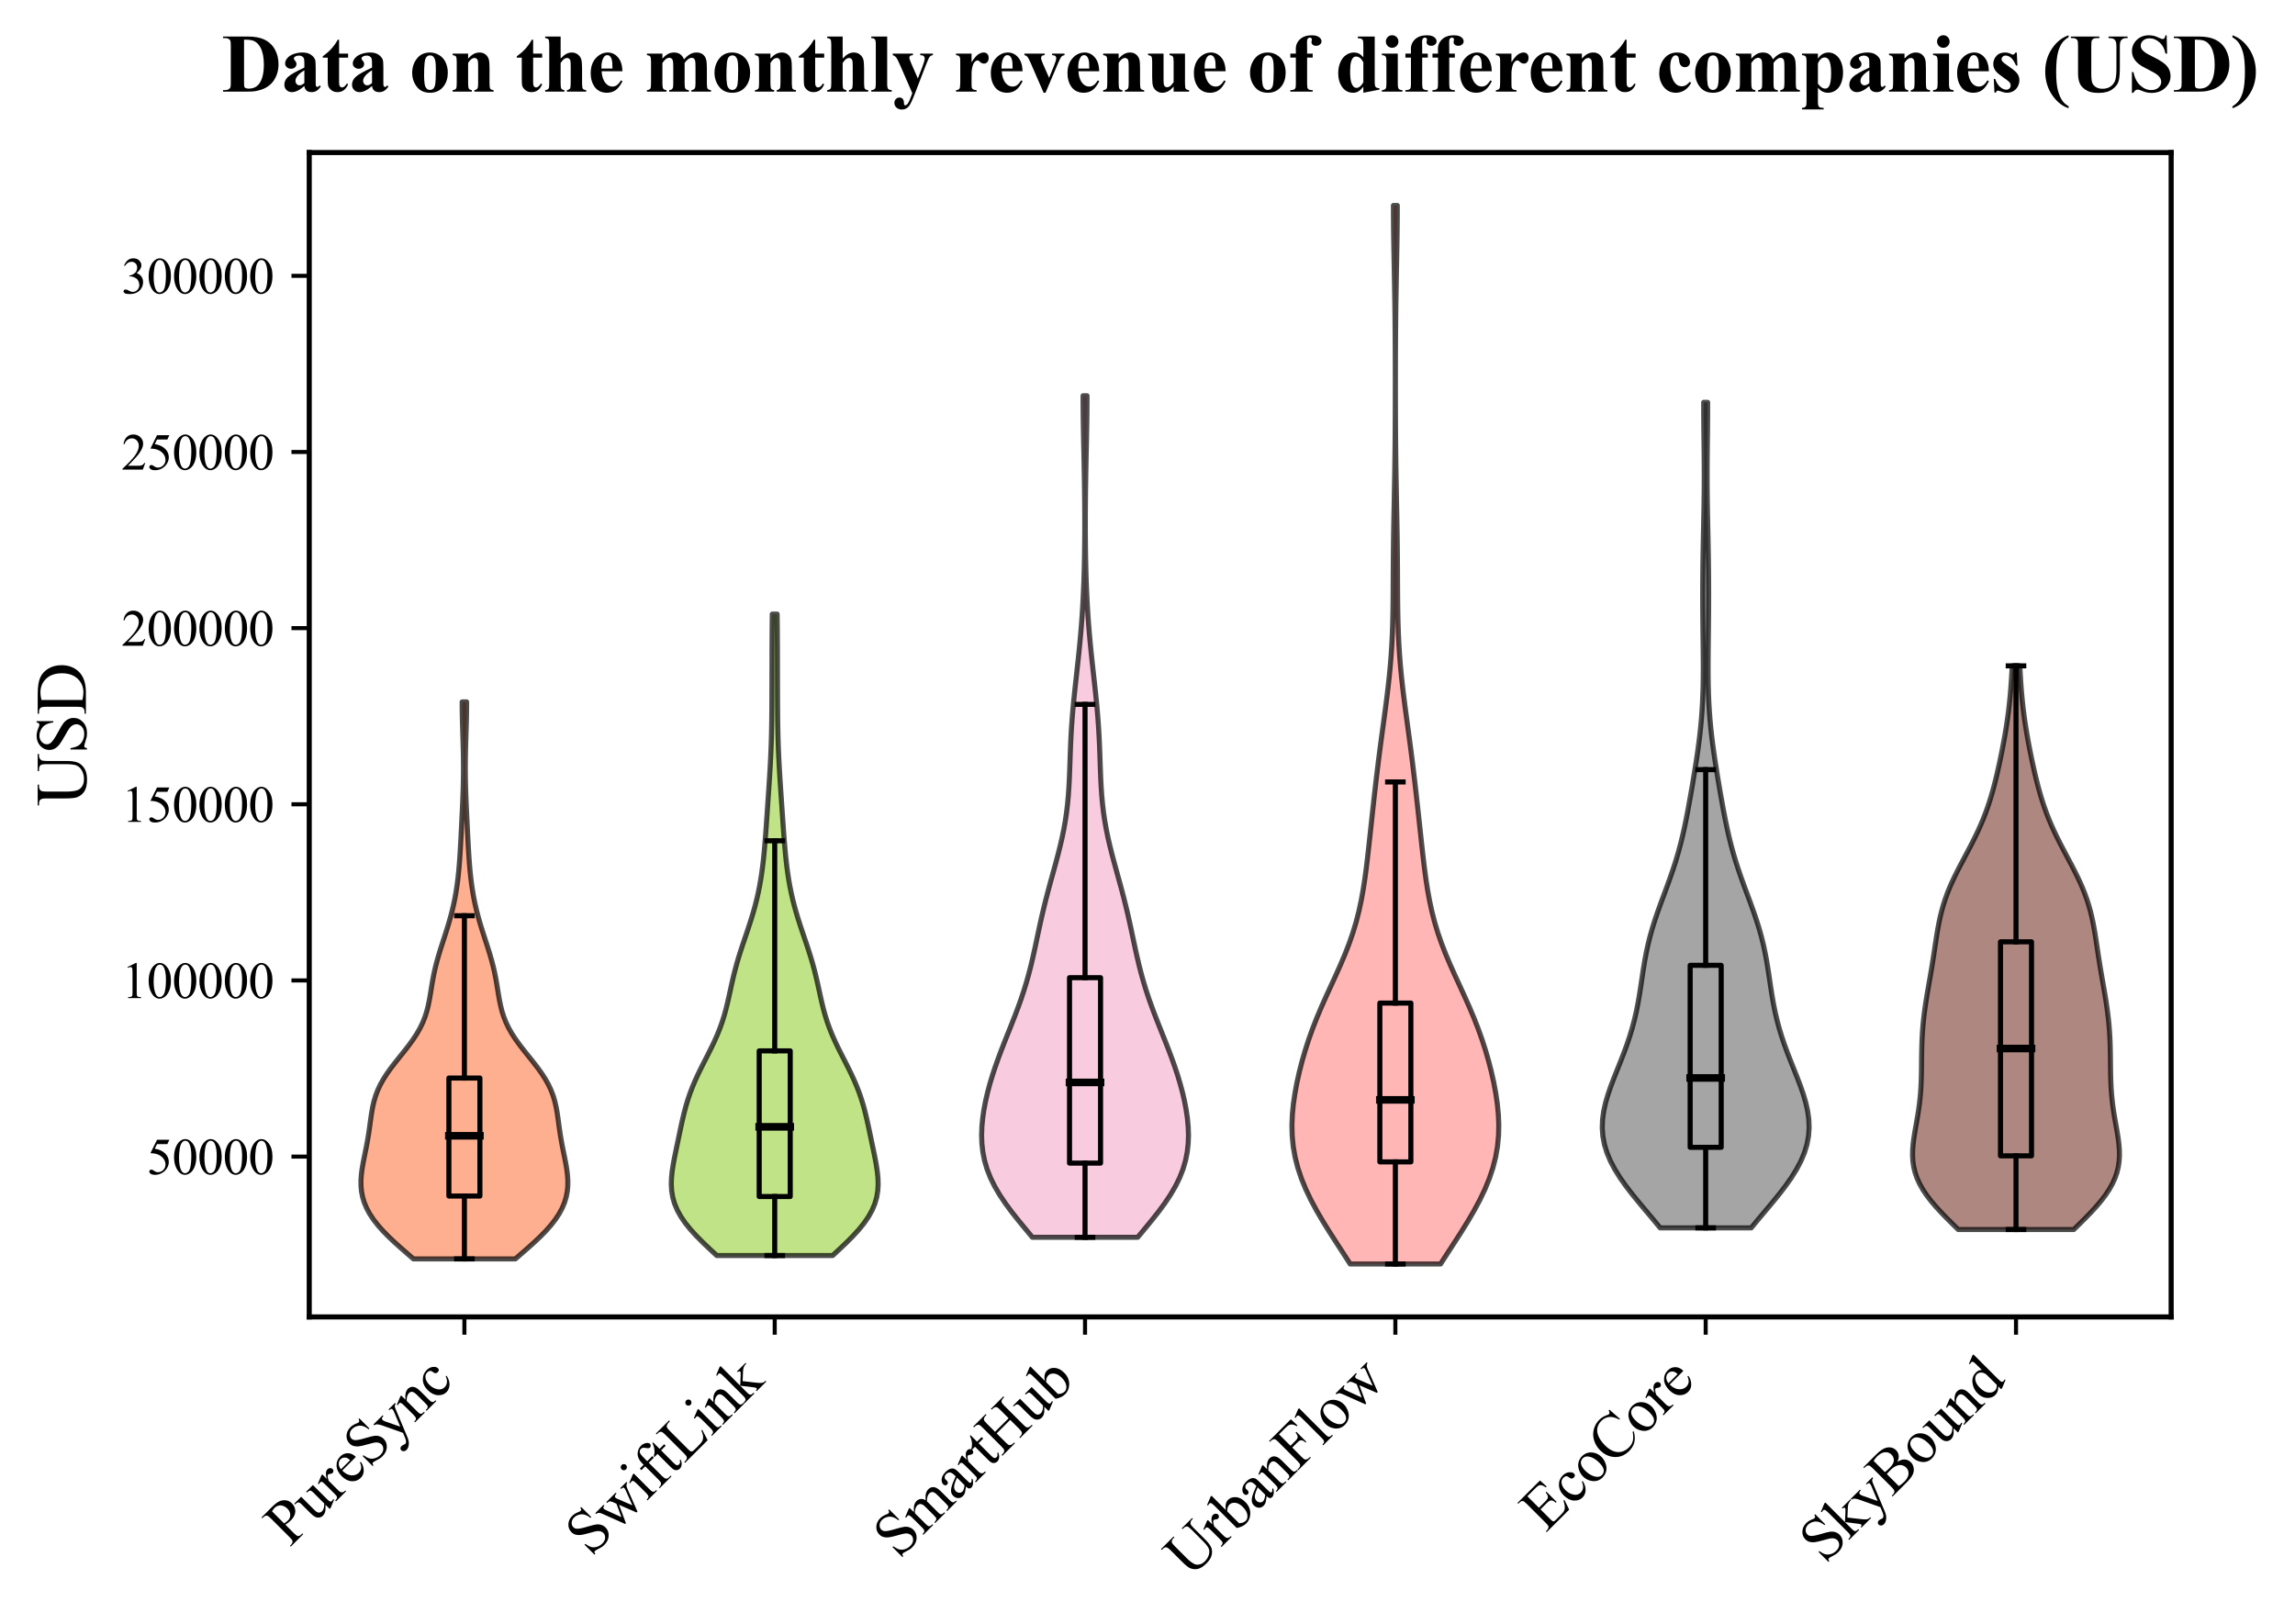 <?xml version="1.0" encoding="utf-8" standalone="no"?>
<!DOCTYPE svg PUBLIC "-//W3C//DTD SVG 1.1//EN"
  "http://www.w3.org/Graphics/SVG/1.1/DTD/svg11.dtd">
<svg xmlns:xlink="http://www.w3.org/1999/xlink" width="452.09pt" height="319.968pt" viewBox="0 0 452.09 319.968" xmlns="http://www.w3.org/2000/svg" version="1.1">
 <defs>
  <style type="text/css">*{stroke-linejoin: round; stroke-linecap: butt}</style>
 </defs>
 <g id="figure_1">
  <g id="patch_1">
   <path d="M 0 319.968 
L 452.09 319.968 
L 452.09 0 
L 0 0 
z
" style="fill: #ffffff"/>
  </g>
  <g id="axes_1">
   <g id="patch_2">
    <path d="M 60.916 259.409 
L 427.696 259.409 
L 427.696 30.045 
L 60.916 30.045 
z
" style="fill: #ffffff"/>
   </g>
   <g id="PolyCollection_1">
    <defs>
     <path id="m65a334b119" d="M 101.519 -71.989 
L 81.443 -71.989 
L 80.163 -73.098 
L 78.892 -74.206 
L 77.659 -75.314 
L 76.489 -76.422 
L 75.405 -77.53 
L 74.425 -78.639 
L 73.563 -79.747 
L 72.83 -80.855 
L 72.229 -81.963 
L 71.762 -83.072 
L 71.425 -84.18 
L 71.211 -85.288 
L 71.108 -86.396 
L 71.104 -87.504 
L 71.183 -88.613 
L 71.326 -89.721 
L 71.515 -90.829 
L 71.732 -91.937 
L 71.959 -93.045 
L 72.181 -94.154 
L 72.389 -95.262 
L 72.576 -96.37 
L 72.742 -97.478 
L 72.894 -98.587 
L 73.045 -99.695 
L 73.21 -100.803 
L 73.409 -101.911 
L 73.664 -103.019 
L 73.994 -104.128 
L 74.415 -105.236 
L 74.936 -106.344 
L 75.559 -107.452 
L 76.277 -108.561 
L 77.076 -109.669 
L 77.933 -110.777 
L 78.82 -111.885 
L 79.709 -112.993 
L 80.568 -114.102 
L 81.372 -115.21 
L 82.099 -116.318 
L 82.734 -117.426 
L 83.271 -118.534 
L 83.712 -119.643 
L 84.065 -120.751 
L 84.347 -121.859 
L 84.574 -122.967 
L 84.768 -124.076 
L 84.947 -125.184 
L 85.129 -126.292 
L 85.328 -127.4 
L 85.553 -128.508 
L 85.81 -129.617 
L 86.098 -130.725 
L 86.415 -131.833 
L 86.755 -132.941 
L 87.109 -134.05 
L 87.47 -135.158 
L 87.828 -136.266 
L 88.175 -137.374 
L 88.506 -138.482 
L 88.816 -139.591 
L 89.1 -140.699 
L 89.358 -141.807 
L 89.588 -142.915 
L 89.791 -144.024 
L 89.968 -145.132 
L 90.122 -146.24 
L 90.254 -147.348 
L 90.367 -148.456 
L 90.464 -149.565 
L 90.549 -150.673 
L 90.623 -151.781 
L 90.689 -152.889 
L 90.75 -153.997 
L 90.808 -155.106 
L 90.865 -156.214 
L 90.92 -157.322 
L 90.975 -158.43 
L 91.029 -159.539 
L 91.082 -160.647 
L 91.132 -161.755 
L 91.178 -162.863 
L 91.218 -163.971 
L 91.251 -165.08 
L 91.276 -166.188 
L 91.293 -167.296 
L 91.3 -168.404 
L 91.297 -169.513 
L 91.286 -170.621 
L 91.267 -171.729 
L 91.24 -172.837 
L 91.209 -173.945 
L 91.175 -175.054 
L 91.141 -176.162 
L 91.108 -177.27 
L 91.08 -178.378 
L 91.058 -179.486 
L 91.045 -180.595 
L 91.04 -181.703 
L 91.922 -181.703 
L 91.922 -181.703 
L 91.917 -180.595 
L 91.903 -179.486 
L 91.882 -178.378 
L 91.854 -177.27 
L 91.821 -176.162 
L 91.786 -175.054 
L 91.753 -173.945 
L 91.721 -172.837 
L 91.695 -171.729 
L 91.676 -170.621 
L 91.665 -169.513 
L 91.662 -168.404 
L 91.669 -167.296 
L 91.686 -166.188 
L 91.711 -165.08 
L 91.744 -163.971 
L 91.784 -162.863 
L 91.83 -161.755 
L 91.88 -160.647 
L 91.932 -159.539 
L 91.987 -158.43 
L 92.042 -157.322 
L 92.097 -156.214 
L 92.154 -155.106 
L 92.212 -153.997 
L 92.273 -152.889 
L 92.339 -151.781 
L 92.413 -150.673 
L 92.498 -149.565 
L 92.595 -148.456 
L 92.708 -147.348 
L 92.84 -146.24 
L 92.994 -145.132 
L 93.171 -144.024 
L 93.374 -142.915 
L 93.604 -141.807 
L 93.862 -140.699 
L 94.146 -139.591 
L 94.455 -138.482 
L 94.786 -137.374 
L 95.134 -136.266 
L 95.492 -135.158 
L 95.853 -134.05 
L 96.207 -132.941 
L 96.547 -131.833 
L 96.864 -130.725 
L 97.152 -129.617 
L 97.409 -128.508 
L 97.634 -127.4 
L 97.833 -126.292 
L 98.015 -125.184 
L 98.194 -124.076 
L 98.388 -122.967 
L 98.615 -121.859 
L 98.896 -120.751 
L 99.25 -119.643 
L 99.691 -118.534 
L 100.228 -117.426 
L 100.863 -116.318 
L 101.59 -115.21 
L 102.394 -114.102 
L 103.253 -112.993 
L 104.142 -111.885 
L 105.029 -110.777 
L 105.886 -109.669 
L 106.685 -108.561 
L 107.403 -107.452 
L 108.026 -106.344 
L 108.547 -105.236 
L 108.967 -104.128 
L 109.298 -103.019 
L 109.553 -101.911 
L 109.752 -100.803 
L 109.917 -99.695 
L 110.067 -98.587 
L 110.22 -97.478 
L 110.386 -96.37 
L 110.573 -95.262 
L 110.781 -94.154 
L 111.003 -93.045 
L 111.23 -91.937 
L 111.447 -90.829 
L 111.636 -89.721 
L 111.779 -88.613 
L 111.858 -87.504 
L 111.854 -86.396 
L 111.751 -85.288 
L 111.537 -84.18 
L 111.2 -83.072 
L 110.733 -81.963 
L 110.132 -80.855 
L 109.399 -79.747 
L 108.537 -78.639 
L 107.557 -77.53 
L 106.473 -76.422 
L 105.303 -75.314 
L 104.07 -74.206 
L 102.799 -73.098 
L 101.519 -71.989 
z
" style="stroke: #000000; stroke-opacity: 0.7"/>
    </defs>
    <g clip-path="url(#p4be94032a7)">
     <use xlink:href="#m65a334b119" x="0" y="319.968" style="fill: #fc8d62; fill-opacity: 0.7; stroke: #000000; stroke-opacity: 0.7"/>
    </g>
   </g>
   <g id="PolyCollection_2">
    <defs>
     <path id="mce676c51cb" d="M 164.021 -72.647 
L 141.201 -72.647 
L 139.824 -73.923 
L 138.482 -75.199 
L 137.212 -76.475 
L 136.045 -77.752 
L 135.012 -79.028 
L 134.134 -80.304 
L 133.424 -81.581 
L 132.887 -82.857 
L 132.519 -84.133 
L 132.308 -85.409 
L 132.234 -86.686 
L 132.276 -87.962 
L 132.406 -89.238 
L 132.601 -90.515 
L 132.837 -91.791 
L 133.095 -93.067 
L 133.362 -94.344 
L 133.63 -95.62 
L 133.898 -96.896 
L 134.169 -98.172 
L 134.451 -99.449 
L 134.756 -100.725 
L 135.093 -102.001 
L 135.474 -103.278 
L 135.905 -104.554 
L 136.391 -105.83 
L 136.931 -107.106 
L 137.518 -108.383 
L 138.142 -109.659 
L 138.788 -110.935 
L 139.44 -112.212 
L 140.079 -113.488 
L 140.69 -114.764 
L 141.259 -116.041 
L 141.776 -117.317 
L 142.237 -118.593 
L 142.642 -119.869 
L 142.997 -121.146 
L 143.313 -122.422 
L 143.603 -123.698 
L 143.881 -124.975 
L 144.16 -126.251 
L 144.454 -127.527 
L 144.772 -128.803 
L 145.117 -130.08 
L 145.491 -131.356 
L 145.892 -132.632 
L 146.312 -133.909 
L 146.743 -135.185 
L 147.177 -136.461 
L 147.602 -137.738 
L 148.011 -139.014 
L 148.396 -140.29 
L 148.752 -141.566 
L 149.075 -142.843 
L 149.365 -144.119 
L 149.621 -145.395 
L 149.847 -146.672 
L 150.043 -147.948 
L 150.215 -149.224 
L 150.365 -150.5 
L 150.497 -151.777 
L 150.615 -153.053 
L 150.722 -154.329 
L 150.821 -155.606 
L 150.914 -156.882 
L 151.004 -158.158 
L 151.092 -159.434 
L 151.179 -160.711 
L 151.267 -161.987 
L 151.354 -163.263 
L 151.44 -164.54 
L 151.525 -165.816 
L 151.607 -167.092 
L 151.684 -168.369 
L 151.755 -169.645 
L 151.819 -170.921 
L 151.874 -172.197 
L 151.921 -173.474 
L 151.959 -174.75 
L 151.989 -176.026 
L 152.012 -177.303 
L 152.028 -178.579 
L 152.04 -179.855 
L 152.049 -181.131 
L 152.055 -182.408 
L 152.059 -183.684 
L 152.063 -184.96 
L 152.066 -186.237 
L 152.07 -187.513 
L 152.073 -188.789 
L 152.076 -190.066 
L 152.079 -191.342 
L 152.083 -192.618 
L 152.088 -193.894 
L 152.095 -195.171 
L 152.105 -196.447 
L 152.118 -197.723 
L 152.135 -199 
L 153.087 -199 
L 153.087 -199 
L 153.104 -197.723 
L 153.117 -196.447 
L 153.127 -195.171 
L 153.134 -193.894 
L 153.139 -192.618 
L 153.143 -191.342 
L 153.146 -190.066 
L 153.149 -188.789 
L 153.152 -187.513 
L 153.155 -186.237 
L 153.159 -184.96 
L 153.163 -183.684 
L 153.167 -182.408 
L 153.173 -181.131 
L 153.182 -179.855 
L 153.193 -178.579 
L 153.21 -177.303 
L 153.233 -176.026 
L 153.263 -174.75 
L 153.301 -173.474 
L 153.348 -172.197 
L 153.403 -170.921 
L 153.467 -169.645 
L 153.538 -168.369 
L 153.615 -167.092 
L 153.697 -165.816 
L 153.782 -164.54 
L 153.868 -163.263 
L 153.955 -161.987 
L 154.042 -160.711 
L 154.13 -159.434 
L 154.218 -158.158 
L 154.308 -156.882 
L 154.401 -155.606 
L 154.5 -154.329 
L 154.607 -153.053 
L 154.725 -151.777 
L 154.857 -150.5 
L 155.007 -149.224 
L 155.179 -147.948 
L 155.375 -146.672 
L 155.6 -145.395 
L 155.857 -144.119 
L 156.147 -142.843 
L 156.47 -141.566 
L 156.826 -140.29 
L 157.211 -139.014 
L 157.62 -137.738 
L 158.045 -136.461 
L 158.479 -135.185 
L 158.91 -133.909 
L 159.33 -132.632 
L 159.731 -131.356 
L 160.105 -130.08 
L 160.45 -128.803 
L 160.767 -127.527 
L 161.061 -126.251 
L 161.341 -124.975 
L 161.619 -123.698 
L 161.909 -122.422 
L 162.225 -121.146 
L 162.58 -119.869 
L 162.985 -118.593 
L 163.446 -117.317 
L 163.963 -116.041 
L 164.531 -114.764 
L 165.143 -113.488 
L 165.782 -112.212 
L 166.434 -110.935 
L 167.08 -109.659 
L 167.704 -108.383 
L 168.291 -107.106 
L 168.831 -105.83 
L 169.317 -104.554 
L 169.748 -103.278 
L 170.129 -102.001 
L 170.466 -100.725 
L 170.77 -99.449 
L 171.053 -98.172 
L 171.324 -96.896 
L 171.592 -95.62 
L 171.86 -94.344 
L 172.126 -93.067 
L 172.385 -91.791 
L 172.621 -90.515 
L 172.815 -89.238 
L 172.946 -87.962 
L 172.988 -86.686 
L 172.914 -85.409 
L 172.703 -84.133 
L 172.335 -82.857 
L 171.798 -81.581 
L 171.088 -80.304 
L 170.21 -79.028 
L 169.176 -77.752 
L 168.01 -76.475 
L 166.74 -75.199 
L 165.398 -73.923 
L 164.021 -72.647 
z
" style="stroke: #000000; stroke-opacity: 0.7"/>
    </defs>
    <g clip-path="url(#p4be94032a7)">
     <use xlink:href="#mce676c51cb" x="0" y="319.968" style="fill: #a6d854; fill-opacity: 0.7; stroke: #000000; stroke-opacity: 0.7"/>
    </g>
   </g>
   <g id="PolyCollection_3">
    <defs>
     <path id="m99fee4b441" d="M 224.12 -76.247 
L 203.362 -76.247 
L 201.971 -77.921 
L 200.595 -79.596 
L 199.27 -81.27 
L 198.033 -82.944 
L 196.912 -84.619 
L 195.932 -86.293 
L 195.108 -87.968 
L 194.448 -89.642 
L 193.953 -91.316 
L 193.616 -92.991 
L 193.424 -94.665 
L 193.364 -96.34 
L 193.42 -98.014 
L 193.576 -99.688 
L 193.819 -101.363 
L 194.137 -103.037 
L 194.523 -104.712 
L 194.969 -106.386 
L 195.47 -108.06 
L 196.02 -109.735 
L 196.613 -111.409 
L 197.241 -113.083 
L 197.894 -114.758 
L 198.562 -116.432 
L 199.231 -118.107 
L 199.888 -119.781 
L 200.522 -121.455 
L 201.122 -123.13 
L 201.681 -124.804 
L 202.196 -126.479 
L 202.666 -128.153 
L 203.095 -129.827 
L 203.491 -131.502 
L 203.862 -133.176 
L 204.22 -134.851 
L 204.575 -136.525 
L 204.938 -138.199 
L 205.316 -139.874 
L 205.715 -141.548 
L 206.136 -143.223 
L 206.577 -144.897 
L 207.034 -146.571 
L 207.497 -148.246 
L 207.958 -149.92 
L 208.405 -151.594 
L 208.827 -153.269 
L 209.215 -154.943 
L 209.559 -156.618 
L 209.855 -158.292 
L 210.102 -159.966 
L 210.299 -161.641 
L 210.452 -163.315 
L 210.566 -164.99 
L 210.652 -166.664 
L 210.719 -168.338 
L 210.776 -170.013 
L 210.834 -171.687 
L 210.9 -173.362 
L 210.98 -175.036 
L 211.079 -176.71 
L 211.198 -178.385 
L 211.336 -180.059 
L 211.492 -181.734 
L 211.662 -183.408 
L 211.841 -185.082 
L 212.026 -186.757 
L 212.211 -188.431 
L 212.393 -190.105 
L 212.568 -191.78 
L 212.732 -193.454 
L 212.884 -195.129 
L 213.022 -196.803 
L 213.146 -198.477 
L 213.255 -200.152 
L 213.35 -201.826 
L 213.43 -203.501 
L 213.498 -205.175 
L 213.553 -206.849 
L 213.597 -208.524 
L 213.631 -210.198 
L 213.656 -211.873 
L 213.673 -213.547 
L 213.683 -215.221 
L 213.686 -216.896 
L 213.683 -218.57 
L 213.674 -220.245 
L 213.66 -221.919 
L 213.641 -223.593 
L 213.616 -225.268 
L 213.587 -226.942 
L 213.555 -228.616 
L 213.521 -230.291 
L 213.485 -231.965 
L 213.451 -233.64 
L 213.419 -235.314 
L 213.392 -236.988 
L 213.371 -238.663 
L 213.358 -240.337 
L 213.354 -242.012 
L 214.128 -242.012 
L 214.128 -242.012 
L 214.124 -240.337 
L 214.111 -238.663 
L 214.09 -236.988 
L 214.063 -235.314 
L 214.031 -233.64 
L 213.997 -231.965 
L 213.961 -230.291 
L 213.927 -228.616 
L 213.895 -226.942 
L 213.866 -225.268 
L 213.841 -223.593 
L 213.822 -221.919 
L 213.808 -220.245 
L 213.799 -218.57 
L 213.796 -216.896 
L 213.799 -215.221 
L 213.809 -213.547 
L 213.826 -211.873 
L 213.851 -210.198 
L 213.885 -208.524 
L 213.929 -206.849 
L 213.984 -205.175 
L 214.051 -203.501 
L 214.132 -201.826 
L 214.227 -200.152 
L 214.336 -198.477 
L 214.46 -196.803 
L 214.598 -195.129 
L 214.75 -193.454 
L 214.914 -191.78 
L 215.089 -190.105 
L 215.27 -188.431 
L 215.456 -186.757 
L 215.641 -185.082 
L 215.82 -183.408 
L 215.99 -181.734 
L 216.146 -180.059 
L 216.284 -178.385 
L 216.403 -176.71 
L 216.502 -175.036 
L 216.582 -173.362 
L 216.648 -171.687 
L 216.706 -170.013 
L 216.763 -168.338 
L 216.83 -166.664 
L 216.915 -164.99 
L 217.03 -163.315 
L 217.183 -161.641 
L 217.38 -159.966 
L 217.626 -158.292 
L 217.923 -156.618 
L 218.267 -154.943 
L 218.655 -153.269 
L 219.077 -151.594 
L 219.524 -149.92 
L 219.984 -148.246 
L 220.448 -146.571 
L 220.905 -144.897 
L 221.346 -143.223 
L 221.767 -141.548 
L 222.166 -139.874 
L 222.544 -138.199 
L 222.907 -136.525 
L 223.262 -134.851 
L 223.62 -133.176 
L 223.991 -131.502 
L 224.387 -129.827 
L 224.816 -128.153 
L 225.286 -126.479 
L 225.8 -124.804 
L 226.36 -123.13 
L 226.96 -121.455 
L 227.594 -119.781 
L 228.251 -118.107 
L 228.92 -116.432 
L 229.587 -114.758 
L 230.241 -113.083 
L 230.869 -111.409 
L 231.462 -109.735 
L 232.012 -108.06 
L 232.513 -106.386 
L 232.959 -104.712 
L 233.345 -103.037 
L 233.663 -101.363 
L 233.906 -99.688 
L 234.062 -98.014 
L 234.118 -96.34 
L 234.058 -94.665 
L 233.866 -92.991 
L 233.529 -91.316 
L 233.033 -89.642 
L 232.374 -87.968 
L 231.55 -86.293 
L 230.57 -84.619 
L 229.449 -82.944 
L 228.212 -81.27 
L 226.887 -79.596 
L 225.511 -77.921 
L 224.12 -76.247 
z
" style="stroke: #000000; stroke-opacity: 0.7"/>
    </defs>
    <g clip-path="url(#p4be94032a7)">
     <use xlink:href="#m99fee4b441" x="0" y="319.968" style="fill: #f7b6d2; fill-opacity: 0.7; stroke: #000000; stroke-opacity: 0.7"/>
    </g>
   </g>
   <g id="PolyCollection_4">
    <defs>
     <path id="m1021a4d368" d="M 283.775 -70.984 
L 265.967 -70.984 
L 264.611 -73.091 
L 263.24 -75.197 
L 261.886 -77.303 
L 260.579 -79.409 
L 259.348 -81.515 
L 258.219 -83.622 
L 257.214 -85.728 
L 256.354 -87.834 
L 255.651 -89.94 
L 255.115 -92.046 
L 254.747 -94.153 
L 254.544 -96.259 
L 254.494 -98.365 
L 254.582 -100.471 
L 254.791 -102.577 
L 255.101 -104.684 
L 255.497 -106.79 
L 255.969 -108.896 
L 256.511 -111.002 
L 257.121 -113.108 
L 257.802 -115.214 
L 258.554 -117.321 
L 259.378 -119.427 
L 260.265 -121.533 
L 261.201 -123.639 
L 262.167 -125.745 
L 263.135 -127.852 
L 264.078 -129.958 
L 264.97 -132.064 
L 265.787 -134.17 
L 266.517 -136.276 
L 267.15 -138.383 
L 267.69 -140.489 
L 268.144 -142.595 
L 268.525 -144.701 
L 268.85 -146.807 
L 269.132 -148.914 
L 269.387 -151.02 
L 269.626 -153.126 
L 269.856 -155.232 
L 270.083 -157.338 
L 270.311 -159.445 
L 270.541 -161.551 
L 270.776 -163.657 
L 271.017 -165.763 
L 271.267 -167.869 
L 271.525 -169.975 
L 271.794 -172.082 
L 272.071 -174.188 
L 272.355 -176.294 
L 272.642 -178.4 
L 272.925 -180.506 
L 273.197 -182.613 
L 273.451 -184.719 
L 273.681 -186.825 
L 273.881 -188.931 
L 274.047 -191.037 
L 274.179 -193.144 
L 274.278 -195.25 
L 274.347 -197.356 
L 274.392 -199.462 
L 274.419 -201.568 
L 274.434 -203.675 
L 274.444 -205.781 
L 274.454 -207.887 
L 274.468 -209.993 
L 274.489 -212.099 
L 274.516 -214.206 
L 274.55 -216.312 
L 274.588 -218.418 
L 274.629 -220.524 
L 274.67 -222.63 
L 274.709 -224.736 
L 274.745 -226.843 
L 274.775 -228.949 
L 274.8 -231.055 
L 274.821 -233.161 
L 274.836 -235.267 
L 274.847 -237.374 
L 274.854 -239.48 
L 274.859 -241.586 
L 274.861 -243.692 
L 274.86 -245.798 
L 274.857 -247.905 
L 274.851 -250.011 
L 274.842 -252.117 
L 274.829 -254.223 
L 274.812 -256.329 
L 274.79 -258.436 
L 274.762 -260.542 
L 274.729 -262.648 
L 274.692 -264.754 
L 274.653 -266.86 
L 274.612 -268.966 
L 274.574 -271.073 
L 274.54 -273.179 
L 274.513 -275.285 
L 274.497 -277.391 
L 274.491 -279.497 
L 275.251 -279.497 
L 275.251 -279.497 
L 275.245 -277.391 
L 275.228 -275.285 
L 275.202 -273.179 
L 275.168 -271.073 
L 275.129 -268.966 
L 275.089 -266.86 
L 275.049 -264.754 
L 275.013 -262.648 
L 274.98 -260.542 
L 274.952 -258.436 
L 274.93 -256.329 
L 274.912 -254.223 
L 274.9 -252.117 
L 274.89 -250.011 
L 274.885 -247.905 
L 274.882 -245.798 
L 274.881 -243.692 
L 274.883 -241.586 
L 274.888 -239.48 
L 274.895 -237.374 
L 274.906 -235.267 
L 274.921 -233.161 
L 274.941 -231.055 
L 274.967 -228.949 
L 274.997 -226.843 
L 275.033 -224.736 
L 275.072 -222.63 
L 275.113 -220.524 
L 275.153 -218.418 
L 275.192 -216.312 
L 275.226 -214.206 
L 275.253 -212.099 
L 275.273 -209.993 
L 275.288 -207.887 
L 275.298 -205.781 
L 275.308 -203.675 
L 275.323 -201.568 
L 275.35 -199.462 
L 275.395 -197.356 
L 275.464 -195.25 
L 275.563 -193.144 
L 275.695 -191.037 
L 275.861 -188.931 
L 276.061 -186.825 
L 276.291 -184.719 
L 276.545 -182.613 
L 276.817 -180.506 
L 277.1 -178.4 
L 277.386 -176.294 
L 277.671 -174.188 
L 277.948 -172.082 
L 278.217 -169.975 
L 278.475 -167.869 
L 278.725 -165.763 
L 278.966 -163.657 
L 279.201 -161.551 
L 279.431 -159.445 
L 279.659 -157.338 
L 279.886 -155.232 
L 280.116 -153.126 
L 280.354 -151.02 
L 280.609 -148.914 
L 280.892 -146.807 
L 281.217 -144.701 
L 281.598 -142.595 
L 282.052 -140.489 
L 282.592 -138.383 
L 283.225 -136.276 
L 283.954 -134.17 
L 284.772 -132.064 
L 285.664 -129.958 
L 286.607 -127.852 
L 287.575 -125.745 
L 288.54 -123.639 
L 289.477 -121.533 
L 290.364 -119.427 
L 291.187 -117.321 
L 291.94 -115.214 
L 292.621 -113.108 
L 293.231 -111.002 
L 293.773 -108.896 
L 294.245 -106.79 
L 294.641 -104.684 
L 294.951 -102.577 
L 295.159 -100.471 
L 295.248 -98.365 
L 295.198 -96.259 
L 294.994 -94.153 
L 294.627 -92.046 
L 294.091 -89.94 
L 293.388 -87.834 
L 292.528 -85.728 
L 291.523 -83.622 
L 290.394 -81.515 
L 289.162 -79.409 
L 287.856 -77.303 
L 286.502 -75.197 
L 285.131 -73.091 
L 283.775 -70.984 
z
" style="stroke: #000000; stroke-opacity: 0.7"/>
    </defs>
    <g clip-path="url(#p4be94032a7)">
     <use xlink:href="#m1021a4d368" x="0" y="319.968" style="fill: #ff9896; fill-opacity: 0.7; stroke: #000000; stroke-opacity: 0.7"/>
    </g>
   </g>
   <g id="PolyCollection_5">
    <defs>
     <path id="m0534bbfd33" d="M 344.973 -78.101 
L 327.029 -78.101 
L 325.674 -79.744 
L 324.291 -81.386 
L 322.912 -83.029 
L 321.572 -84.671 
L 320.305 -86.314 
L 319.143 -87.956 
L 318.115 -89.599 
L 317.247 -91.241 
L 316.555 -92.884 
L 316.053 -94.527 
L 315.743 -96.169 
L 315.624 -97.812 
L 315.685 -99.454 
L 315.91 -101.097 
L 316.275 -102.739 
L 316.756 -104.382 
L 317.323 -106.024 
L 317.947 -107.667 
L 318.601 -109.309 
L 319.259 -110.952 
L 319.898 -112.594 
L 320.5 -114.237 
L 321.053 -115.88 
L 321.548 -117.522 
L 321.983 -119.165 
L 322.359 -120.807 
L 322.683 -122.45 
L 322.967 -124.092 
L 323.222 -125.735 
L 323.466 -127.377 
L 323.715 -129.02 
L 323.986 -130.662 
L 324.294 -132.305 
L 324.649 -133.947 
L 325.059 -135.59 
L 325.525 -137.233 
L 326.044 -138.875 
L 326.606 -140.518 
L 327.199 -142.16 
L 327.808 -143.803 
L 328.417 -145.445 
L 329.01 -147.088 
L 329.576 -148.73 
L 330.106 -150.373 
L 330.593 -152.015 
L 331.038 -153.658 
L 331.443 -155.3 
L 331.812 -156.943 
L 332.152 -158.586 
L 332.471 -160.228 
L 332.774 -161.871 
L 333.065 -163.513 
L 333.349 -165.156 
L 333.625 -166.798 
L 333.893 -168.441 
L 334.151 -170.083 
L 334.395 -171.726 
L 334.62 -173.368 
L 334.824 -175.011 
L 335.003 -176.653 
L 335.155 -178.296 
L 335.279 -179.939 
L 335.375 -181.581 
L 335.445 -183.224 
L 335.491 -184.866 
L 335.516 -186.509 
L 335.525 -188.151 
L 335.521 -189.794 
L 335.509 -191.436 
L 335.491 -193.079 
L 335.472 -194.721 
L 335.454 -196.364 
L 335.438 -198.006 
L 335.426 -199.649 
L 335.418 -201.292 
L 335.416 -202.934 
L 335.419 -204.577 
L 335.428 -206.219 
L 335.443 -207.862 
L 335.463 -209.504 
L 335.488 -211.147 
L 335.517 -212.789 
L 335.55 -214.432 
L 335.584 -216.074 
L 335.617 -217.717 
L 335.649 -219.359 
L 335.676 -221.002 
L 335.697 -222.645 
L 335.711 -224.287 
L 335.717 -225.93 
L 335.715 -227.572 
L 335.706 -229.215 
L 335.691 -230.857 
L 335.672 -232.5 
L 335.653 -234.142 
L 335.635 -235.785 
L 335.62 -237.427 
L 335.612 -239.07 
L 335.611 -240.712 
L 336.391 -240.712 
L 336.391 -240.712 
L 336.39 -239.07 
L 336.382 -237.427 
L 336.367 -235.785 
L 336.349 -234.142 
L 336.329 -232.5 
L 336.311 -230.857 
L 336.296 -229.215 
L 336.287 -227.572 
L 336.285 -225.93 
L 336.291 -224.287 
L 336.305 -222.645 
L 336.326 -221.002 
L 336.353 -219.359 
L 336.384 -217.717 
L 336.418 -216.074 
L 336.452 -214.432 
L 336.484 -212.789 
L 336.514 -211.147 
L 336.539 -209.504 
L 336.559 -207.862 
L 336.574 -206.219 
L 336.582 -204.577 
L 336.586 -202.934 
L 336.583 -201.292 
L 336.576 -199.649 
L 336.564 -198.006 
L 336.548 -196.364 
L 336.53 -194.721 
L 336.511 -193.079 
L 336.493 -191.436 
L 336.481 -189.794 
L 336.477 -188.151 
L 336.486 -186.509 
L 336.511 -184.866 
L 336.557 -183.224 
L 336.627 -181.581 
L 336.723 -179.939 
L 336.847 -178.296 
L 336.999 -176.653 
L 337.178 -175.011 
L 337.382 -173.368 
L 337.607 -171.726 
L 337.851 -170.083 
L 338.108 -168.441 
L 338.377 -166.798 
L 338.653 -165.156 
L 338.936 -163.513 
L 339.228 -161.871 
L 339.531 -160.228 
L 339.849 -158.586 
L 340.19 -156.943 
L 340.559 -155.3 
L 340.964 -153.658 
L 341.409 -152.015 
L 341.896 -150.373 
L 342.426 -148.73 
L 342.991 -147.088 
L 343.585 -145.445 
L 344.194 -143.803 
L 344.803 -142.16 
L 345.396 -140.518 
L 345.958 -138.875 
L 346.477 -137.233 
L 346.943 -135.59 
L 347.353 -133.947 
L 347.708 -132.305 
L 348.016 -130.662 
L 348.287 -129.02 
L 348.536 -127.377 
L 348.78 -125.735 
L 349.035 -124.092 
L 349.318 -122.45 
L 349.643 -120.807 
L 350.019 -119.165 
L 350.454 -117.522 
L 350.949 -115.88 
L 351.502 -114.237 
L 352.104 -112.594 
L 352.743 -110.952 
L 353.4 -109.309 
L 354.054 -107.667 
L 354.679 -106.024 
L 355.246 -104.382 
L 355.727 -102.739 
L 356.092 -101.097 
L 356.317 -99.454 
L 356.378 -97.812 
L 356.259 -96.169 
L 355.949 -94.527 
L 355.447 -92.884 
L 354.755 -91.241 
L 353.886 -89.599 
L 352.859 -87.956 
L 351.697 -86.314 
L 350.43 -84.671 
L 349.089 -83.029 
L 347.711 -81.386 
L 346.327 -79.744 
L 344.973 -78.101 
z
" style="stroke: #000000; stroke-opacity: 0.7"/>
    </defs>
    <g clip-path="url(#p4be94032a7)">
     <use xlink:href="#m0534bbfd33" x="0" y="319.968" style="fill: #7f7f7f; fill-opacity: 0.7; stroke: #000000; stroke-opacity: 0.7"/>
    </g>
   </g>
   <g id="PolyCollection_6">
    <defs>
     <path id="mc0e605c95b" d="M 408.518 -77.78 
L 385.744 -77.78 
L 384.599 -78.901 
L 383.471 -80.023 
L 382.382 -81.144 
L 381.351 -82.266 
L 380.399 -83.387 
L 379.541 -84.509 
L 378.79 -85.63 
L 378.156 -86.752 
L 377.643 -87.873 
L 377.253 -88.995 
L 376.981 -90.116 
L 376.818 -91.237 
L 376.754 -92.359 
L 376.775 -93.48 
L 376.864 -94.602 
L 377.004 -95.723 
L 377.179 -96.845 
L 377.374 -97.966 
L 377.573 -99.088 
L 377.766 -100.209 
L 377.942 -101.331 
L 378.097 -102.452 
L 378.225 -103.574 
L 378.327 -104.695 
L 378.402 -105.817 
L 378.454 -106.938 
L 378.488 -108.059 
L 378.508 -109.181 
L 378.521 -110.302 
L 378.531 -111.424 
L 378.546 -112.545 
L 378.569 -113.667 
L 378.605 -114.788 
L 378.657 -115.91 
L 378.729 -117.031 
L 378.821 -118.153 
L 378.934 -119.274 
L 379.066 -120.396 
L 379.218 -121.517 
L 379.385 -122.639 
L 379.565 -123.76 
L 379.755 -124.881 
L 379.949 -126.003 
L 380.145 -127.124 
L 380.339 -128.246 
L 380.528 -129.367 
L 380.711 -130.489 
L 380.887 -131.61 
L 381.058 -132.732 
L 381.226 -133.853 
L 381.397 -134.975 
L 381.575 -136.096 
L 381.767 -137.218 
L 381.981 -138.339 
L 382.223 -139.461 
L 382.5 -140.582 
L 382.816 -141.703 
L 383.176 -142.825 
L 383.581 -143.946 
L 384.03 -145.068 
L 384.521 -146.189 
L 385.048 -147.311 
L 385.604 -148.432 
L 386.183 -149.554 
L 386.776 -150.675 
L 387.372 -151.797 
L 387.964 -152.918 
L 388.544 -154.04 
L 389.105 -155.161 
L 389.64 -156.283 
L 390.146 -157.404 
L 390.621 -158.525 
L 391.063 -159.647 
L 391.472 -160.768 
L 391.851 -161.89 
L 392.202 -163.011 
L 392.528 -164.133 
L 392.831 -165.254 
L 393.117 -166.376 
L 393.386 -167.497 
L 393.643 -168.619 
L 393.889 -169.74 
L 394.126 -170.862 
L 394.353 -171.983 
L 394.572 -173.105 
L 394.78 -174.226 
L 394.979 -175.347 
L 395.166 -176.469 
L 395.34 -177.59 
L 395.501 -178.712 
L 395.649 -179.833 
L 395.781 -180.955 
L 395.9 -182.076 
L 396.006 -183.198 
L 396.1 -184.319 
L 396.182 -185.441 
L 396.256 -186.562 
L 396.322 -187.684 
L 396.382 -188.805 
L 397.879 -188.805 
L 397.879 -188.805 
L 397.94 -187.684 
L 398.006 -186.562 
L 398.079 -185.441 
L 398.162 -184.319 
L 398.256 -183.198 
L 398.361 -182.076 
L 398.48 -180.955 
L 398.613 -179.833 
L 398.76 -178.712 
L 398.921 -177.59 
L 399.096 -176.469 
L 399.283 -175.347 
L 399.481 -174.226 
L 399.69 -173.105 
L 399.909 -171.983 
L 400.136 -170.862 
L 400.373 -169.74 
L 400.619 -168.619 
L 400.875 -167.497 
L 401.145 -166.376 
L 401.43 -165.254 
L 401.734 -164.133 
L 402.06 -163.011 
L 402.411 -161.89 
L 402.79 -160.768 
L 403.199 -159.647 
L 403.641 -158.525 
L 404.116 -157.404 
L 404.622 -156.283 
L 405.157 -155.161 
L 405.718 -154.04 
L 406.298 -152.918 
L 406.89 -151.797 
L 407.486 -150.675 
L 408.079 -149.554 
L 408.657 -148.432 
L 409.214 -147.311 
L 409.741 -146.189 
L 410.232 -145.068 
L 410.681 -143.946 
L 411.085 -142.825 
L 411.445 -141.703 
L 411.762 -140.582 
L 412.039 -139.461 
L 412.281 -138.339 
L 412.495 -137.218 
L 412.687 -136.096 
L 412.865 -134.975 
L 413.036 -133.853 
L 413.204 -132.732 
L 413.375 -131.61 
L 413.551 -130.489 
L 413.734 -129.367 
L 413.923 -128.246 
L 414.117 -127.124 
L 414.313 -126.003 
L 414.507 -124.881 
L 414.697 -123.76 
L 414.877 -122.639 
L 415.044 -121.517 
L 415.196 -120.396 
L 415.328 -119.274 
L 415.441 -118.153 
L 415.533 -117.031 
L 415.604 -115.91 
L 415.657 -114.788 
L 415.693 -113.667 
L 415.716 -112.545 
L 415.731 -111.424 
L 415.741 -110.302 
L 415.754 -109.181 
L 415.774 -108.059 
L 415.808 -106.938 
L 415.86 -105.817 
L 415.935 -104.695 
L 416.037 -103.574 
L 416.165 -102.452 
L 416.319 -101.331 
L 416.496 -100.209 
L 416.689 -99.088 
L 416.888 -97.966 
L 417.083 -96.845 
L 417.258 -95.723 
L 417.398 -94.602 
L 417.487 -93.48 
L 417.508 -92.359 
L 417.444 -91.237 
L 417.281 -90.116 
L 417.009 -88.995 
L 416.619 -87.873 
L 416.106 -86.752 
L 415.472 -85.63 
L 414.721 -84.509 
L 413.863 -83.387 
L 412.91 -82.266 
L 411.88 -81.144 
L 410.791 -80.023 
L 409.663 -78.901 
L 408.518 -77.78 
z
" style="stroke: #000000; stroke-opacity: 0.7"/>
    </defs>
    <g clip-path="url(#p4be94032a7)">
     <use xlink:href="#mc0e605c95b" x="0" y="319.968" style="fill: #8c564b; fill-opacity: 0.7; stroke: #000000; stroke-opacity: 0.7"/>
    </g>
   </g>
   <g id="matplotlib.axis_1">
    <g id="xtick_1">
     <g id="line2d_1">
      <defs>
       <path id="mb81d33e901" d="M 0 0 
L 0 3.5 
" style="stroke: #000000; stroke-width: 0.8"/>
      </defs>
      <g>
       <use xlink:href="#mb81d33e901" x="91.481" y="259.409" style="stroke: #000000; stroke-width: 0.8"/>
      </g>
     </g>
     <g id="text_1">
      <!-- PureSync -->
      <g transform="translate(57.126 304.809) rotate(-45) scale(0.12 -0.12)">
       <defs>
        <path id="TimesNewRomanPSMT-50" d="M 1313 1984 
L 1313 750 
Q 1313 350 1400 253 
Q 1519 116 1759 116 
L 1922 116 
L 1922 0 
L 106 0 
L 106 116 
L 266 116 
Q 534 116 650 291 
Q 713 388 713 750 
L 713 3488 
Q 713 3888 628 3984 
Q 506 4122 266 4122 
L 106 4122 
L 106 4238 
L 1659 4238 
Q 2228 4238 2556 4120 
Q 2884 4003 3109 3725 
Q 3334 3447 3334 3066 
Q 3334 2547 2992 2222 
Q 2650 1897 2025 1897 
Q 1872 1897 1694 1919 
Q 1516 1941 1313 1984 
z
M 1313 2163 
Q 1478 2131 1606 2115 
Q 1734 2100 1825 2100 
Q 2150 2100 2386 2351 
Q 2622 2603 2622 3003 
Q 2622 3278 2509 3514 
Q 2397 3750 2190 3867 
Q 1984 3984 1722 3984 
Q 1563 3984 1313 3925 
L 1313 2163 
z
" transform="scale(0.016)"/>
        <path id="TimesNewRomanPSMT-75" d="M 2709 2863 
L 2709 1128 
Q 2709 631 2732 520 
Q 2756 409 2807 365 
Q 2859 322 2928 322 
Q 3025 322 3147 375 
L 3191 266 
L 2334 -88 
L 2194 -88 
L 2194 519 
Q 1825 119 1631 15 
Q 1438 -88 1222 -88 
Q 981 -88 804 51 
Q 628 191 559 409 
Q 491 628 491 1028 
L 491 2306 
Q 491 2509 447 2587 
Q 403 2666 317 2708 
Q 231 2750 6 2747 
L 6 2863 
L 1009 2863 
L 1009 947 
Q 1009 547 1148 422 
Q 1288 297 1484 297 
Q 1619 297 1789 381 
Q 1959 466 2194 703 
L 2194 2325 
Q 2194 2569 2105 2655 
Q 2016 2741 1734 2747 
L 1734 2863 
L 2709 2863 
z
" transform="scale(0.016)"/>
        <path id="TimesNewRomanPSMT-72" d="M 1038 2947 
L 1038 2303 
Q 1397 2947 1775 2947 
Q 1947 2947 2059 2842 
Q 2172 2738 2172 2600 
Q 2172 2478 2090 2393 
Q 2009 2309 1897 2309 
Q 1788 2309 1652 2417 
Q 1516 2525 1450 2525 
Q 1394 2525 1328 2463 
Q 1188 2334 1038 2041 
L 1038 669 
Q 1038 431 1097 309 
Q 1138 225 1241 169 
Q 1344 113 1538 113 
L 1538 0 
L 72 0 
L 72 113 
Q 291 113 397 181 
Q 475 231 506 341 
Q 522 394 522 644 
L 522 1753 
Q 522 2253 501 2348 
Q 481 2444 426 2487 
Q 372 2531 291 2531 
Q 194 2531 72 2484 
L 41 2597 
L 906 2947 
L 1038 2947 
z
" transform="scale(0.016)"/>
        <path id="TimesNewRomanPSMT-65" d="M 681 1784 
Q 678 1147 991 784 
Q 1303 422 1725 422 
Q 2006 422 2214 576 
Q 2422 731 2563 1106 
L 2659 1044 
Q 2594 616 2278 264 
Q 1963 -88 1488 -88 
Q 972 -88 605 314 
Q 238 716 238 1394 
Q 238 2128 614 2539 
Q 991 2950 1559 2950 
Q 2041 2950 2350 2633 
Q 2659 2316 2659 1784 
L 681 1784 
z
M 681 1966 
L 2006 1966 
Q 1991 2241 1941 2353 
Q 1863 2528 1708 2628 
Q 1553 2728 1384 2728 
Q 1125 2728 920 2526 
Q 716 2325 681 1966 
z
" transform="scale(0.016)"/>
        <path id="TimesNewRomanPSMT-53" d="M 2934 4334 
L 2934 2869 
L 2819 2869 
Q 2763 3291 2617 3541 
Q 2472 3791 2203 3937 
Q 1934 4084 1647 4084 
Q 1322 4084 1109 3886 
Q 897 3688 897 3434 
Q 897 3241 1031 3081 
Q 1225 2847 1953 2456 
Q 2547 2138 2764 1967 
Q 2981 1797 3098 1565 
Q 3216 1334 3216 1081 
Q 3216 600 2842 251 
Q 2469 -97 1881 -97 
Q 1697 -97 1534 -69 
Q 1438 -53 1133 45 
Q 828 144 747 144 
Q 669 144 623 97 
Q 578 50 556 -97 
L 441 -97 
L 441 1356 
L 556 1356 
Q 638 900 775 673 
Q 913 447 1195 297 
Q 1478 147 1816 147 
Q 2206 147 2432 353 
Q 2659 559 2659 841 
Q 2659 997 2573 1156 
Q 2488 1316 2306 1453 
Q 2184 1547 1640 1851 
Q 1097 2156 867 2337 
Q 638 2519 519 2737 
Q 400 2956 400 3219 
Q 400 3675 750 4004 
Q 1100 4334 1641 4334 
Q 1978 4334 2356 4169 
Q 2531 4091 2603 4091 
Q 2684 4091 2736 4139 
Q 2788 4188 2819 4334 
L 2934 4334 
z
" transform="scale(0.016)"/>
        <path id="TimesNewRomanPSMT-79" d="M 38 2863 
L 1372 2863 
L 1372 2747 
L 1306 2747 
Q 1166 2747 1095 2686 
Q 1025 2625 1025 2534 
Q 1025 2413 1128 2197 
L 1825 753 
L 2466 2334 
Q 2519 2463 2519 2588 
Q 2519 2644 2497 2672 
Q 2472 2706 2419 2726 
Q 2366 2747 2231 2747 
L 2231 2863 
L 3163 2863 
L 3163 2747 
Q 3047 2734 2984 2696 
Q 2922 2659 2847 2556 
Q 2819 2513 2741 2316 
L 1575 -541 
Q 1406 -956 1132 -1168 
Q 859 -1381 606 -1381 
Q 422 -1381 303 -1275 
Q 184 -1169 184 -1031 
Q 184 -900 270 -820 
Q 356 -741 506 -741 
Q 609 -741 788 -809 
Q 913 -856 944 -856 
Q 1038 -856 1148 -759 
Q 1259 -663 1372 -384 
L 1575 113 
L 547 2272 
Q 500 2369 397 2513 
Q 319 2622 269 2659 
Q 197 2709 38 2747 
L 38 2863 
z
" transform="scale(0.016)"/>
        <path id="TimesNewRomanPSMT-6e" d="M 1034 2341 
Q 1538 2947 1994 2947 
Q 2228 2947 2397 2830 
Q 2566 2713 2666 2444 
Q 2734 2256 2734 1869 
L 2734 647 
Q 2734 375 2778 278 
Q 2813 200 2889 156 
Q 2966 113 3172 113 
L 3172 0 
L 1756 0 
L 1756 113 
L 1816 113 
Q 2016 113 2095 173 
Q 2175 234 2206 353 
Q 2219 400 2219 647 
L 2219 1819 
Q 2219 2209 2117 2386 
Q 2016 2563 1775 2563 
Q 1403 2563 1034 2156 
L 1034 647 
Q 1034 356 1069 288 
Q 1113 197 1189 155 
Q 1266 113 1500 113 
L 1500 0 
L 84 0 
L 84 113 
L 147 113 
Q 366 113 442 223 
Q 519 334 519 647 
L 519 1709 
Q 519 2225 495 2337 
Q 472 2450 423 2490 
Q 375 2531 294 2531 
Q 206 2531 84 2484 
L 38 2597 
L 900 2947 
L 1034 2947 
L 1034 2341 
z
" transform="scale(0.016)"/>
        <path id="TimesNewRomanPSMT-63" d="M 2631 1088 
Q 2516 522 2178 217 
Q 1841 -88 1431 -88 
Q 944 -88 581 321 
Q 219 731 219 1428 
Q 219 2103 620 2525 
Q 1022 2947 1584 2947 
Q 2006 2947 2278 2723 
Q 2550 2500 2550 2259 
Q 2550 2141 2473 2067 
Q 2397 1994 2259 1994 
Q 2075 1994 1981 2113 
Q 1928 2178 1911 2362 
Q 1894 2547 1784 2644 
Q 1675 2738 1481 2738 
Q 1169 2738 978 2506 
Q 725 2200 725 1697 
Q 725 1184 976 792 
Q 1228 400 1656 400 
Q 1963 400 2206 609 
Q 2378 753 2541 1131 
L 2631 1088 
z
" transform="scale(0.016)"/>
       </defs>
       <use xlink:href="#TimesNewRomanPSMT-50"/>
       <use xlink:href="#TimesNewRomanPSMT-75" x="55.615"/>
       <use xlink:href="#TimesNewRomanPSMT-72" x="105.615"/>
       <use xlink:href="#TimesNewRomanPSMT-65" x="138.916"/>
       <use xlink:href="#TimesNewRomanPSMT-53" x="183.301"/>
       <use xlink:href="#TimesNewRomanPSMT-79" x="238.916"/>
       <use xlink:href="#TimesNewRomanPSMT-6e" x="288.916"/>
       <use xlink:href="#TimesNewRomanPSMT-63" x="338.916"/>
      </g>
     </g>
    </g>
    <g id="xtick_2">
     <g id="line2d_2">
      <g>
       <use xlink:href="#mb81d33e901" x="152.611" y="259.409" style="stroke: #000000; stroke-width: 0.8"/>
      </g>
     </g>
     <g id="text_2">
      <!-- SwiftLink -->
      <g transform="translate(116.384 306.713) rotate(-45) scale(0.12 -0.12)">
       <defs>
        <path id="TimesNewRomanPSMT-77" d="M 41 2863 
L 1241 2863 
L 1241 2747 
Q 1075 2734 1023 2687 
Q 972 2641 972 2553 
Q 972 2456 1025 2319 
L 1638 672 
L 2253 2013 
L 2091 2434 
Q 2016 2622 1894 2694 
Q 1825 2738 1638 2747 
L 1638 2863 
L 3000 2863 
L 3000 2747 
Q 2775 2738 2681 2666 
Q 2619 2616 2619 2506 
Q 2619 2444 2644 2378 
L 3294 734 
L 3897 2319 
Q 3959 2488 3959 2588 
Q 3959 2647 3898 2694 
Q 3838 2741 3659 2747 
L 3659 2863 
L 4563 2863 
L 4563 2747 
Q 4291 2706 4163 2378 
L 3206 -88 
L 3078 -88 
L 2363 1741 
L 1528 -88 
L 1413 -88 
L 494 2319 
Q 403 2547 315 2626 
Q 228 2706 41 2747 
L 41 2863 
z
" transform="scale(0.016)"/>
        <path id="TimesNewRomanPSMT-69" d="M 928 4444 
Q 1059 4444 1151 4351 
Q 1244 4259 1244 4128 
Q 1244 3997 1151 3903 
Q 1059 3809 928 3809 
Q 797 3809 703 3903 
Q 609 3997 609 4128 
Q 609 4259 701 4351 
Q 794 4444 928 4444 
z
M 1188 2947 
L 1188 647 
Q 1188 378 1227 289 
Q 1266 200 1342 156 
Q 1419 113 1622 113 
L 1622 0 
L 231 0 
L 231 113 
Q 441 113 512 153 
Q 584 194 626 287 
Q 669 381 669 647 
L 669 1750 
Q 669 2216 641 2353 
Q 619 2453 572 2492 
Q 525 2531 444 2531 
Q 356 2531 231 2484 
L 188 2597 
L 1050 2947 
L 1188 2947 
z
" transform="scale(0.016)"/>
        <path id="TimesNewRomanPSMT-66" d="M 1319 2638 
L 1319 756 
Q 1319 356 1406 250 
Q 1522 113 1716 113 
L 1975 113 
L 1975 0 
L 266 0 
L 266 113 
L 394 113 
Q 519 113 622 175 
Q 725 238 764 344 
Q 803 450 803 756 
L 803 2638 
L 247 2638 
L 247 2863 
L 803 2863 
L 803 3050 
Q 803 3478 940 3775 
Q 1078 4072 1361 4255 
Q 1644 4438 1997 4438 
Q 2325 4438 2600 4225 
Q 2781 4084 2781 3909 
Q 2781 3816 2700 3733 
Q 2619 3650 2525 3650 
Q 2453 3650 2373 3701 
Q 2294 3753 2178 3923 
Q 2063 4094 1966 4153 
Q 1869 4213 1750 4213 
Q 1606 4213 1506 4136 
Q 1406 4059 1362 3898 
Q 1319 3738 1319 3069 
L 1319 2863 
L 2056 2863 
L 2056 2638 
L 1319 2638 
z
" transform="scale(0.016)"/>
        <path id="TimesNewRomanPSMT-74" d="M 1031 3803 
L 1031 2863 
L 1700 2863 
L 1700 2644 
L 1031 2644 
L 1031 788 
Q 1031 509 1111 412 
Q 1191 316 1316 316 
Q 1419 316 1516 380 
Q 1613 444 1666 569 
L 1788 569 
Q 1678 263 1478 108 
Q 1278 -47 1066 -47 
Q 922 -47 784 33 
Q 647 113 581 261 
Q 516 409 516 719 
L 516 2644 
L 63 2644 
L 63 2747 
Q 234 2816 414 2980 
Q 594 3144 734 3369 
Q 806 3488 934 3803 
L 1031 3803 
z
" transform="scale(0.016)"/>
        <path id="TimesNewRomanPSMT-4c" d="M 3669 1172 
L 3772 1150 
L 3409 0 
L 128 0 
L 128 116 
L 288 116 
Q 556 116 672 291 
Q 738 391 738 753 
L 738 3488 
Q 738 3884 650 3984 
Q 528 4122 288 4122 
L 128 4122 
L 128 4238 
L 2047 4238 
L 2047 4122 
Q 1709 4125 1573 4059 
Q 1438 3994 1388 3894 
Q 1338 3794 1338 3416 
L 1338 753 
Q 1338 494 1388 397 
Q 1425 331 1503 300 
Q 1581 269 1991 269 
L 2300 269 
Q 2788 269 2984 341 
Q 3181 413 3343 595 
Q 3506 778 3669 1172 
z
" transform="scale(0.016)"/>
        <path id="TimesNewRomanPSMT-6b" d="M 1047 4444 
L 1047 1597 
L 1775 2259 
Q 2006 2472 2044 2528 
Q 2069 2566 2069 2603 
Q 2069 2666 2017 2711 
Q 1966 2756 1847 2763 
L 1847 2863 
L 3091 2863 
L 3091 2763 
Q 2834 2756 2664 2684 
Q 2494 2613 2291 2428 
L 1556 1750 
L 2291 822 
Q 2597 438 2703 334 
Q 2853 188 2966 144 
Q 3044 113 3238 113 
L 3238 0 
L 1847 0 
L 1847 113 
Q 1966 116 2008 148 
Q 2050 181 2050 241 
Q 2050 313 1925 472 
L 1047 1594 
L 1047 644 
Q 1047 366 1086 278 
Q 1125 191 1197 153 
Q 1269 116 1509 113 
L 1509 0 
L 53 0 
L 53 113 
Q 272 113 381 166 
Q 447 200 481 272 
Q 528 375 528 628 
L 528 3234 
Q 528 3731 506 3842 
Q 484 3953 434 3995 
Q 384 4038 303 4038 
Q 238 4038 106 3984 
L 53 4094 
L 903 4444 
L 1047 4444 
z
" transform="scale(0.016)"/>
       </defs>
       <use xlink:href="#TimesNewRomanPSMT-53"/>
       <use xlink:href="#TimesNewRomanPSMT-77" x="55.615"/>
       <use xlink:href="#TimesNewRomanPSMT-69" x="127.832"/>
       <use xlink:href="#TimesNewRomanPSMT-66" x="155.615"/>
       <use xlink:href="#TimesNewRomanPSMT-74" x="188.916"/>
       <use xlink:href="#TimesNewRomanPSMT-4c" x="216.699"/>
       <use xlink:href="#TimesNewRomanPSMT-69" x="277.783"/>
       <use xlink:href="#TimesNewRomanPSMT-6e" x="305.566"/>
       <use xlink:href="#TimesNewRomanPSMT-6b" x="355.566"/>
      </g>
     </g>
    </g>
    <g id="xtick_3">
     <g id="line2d_3">
      <g>
       <use xlink:href="#mb81d33e901" x="213.741" y="259.409" style="stroke: #000000; stroke-width: 0.8"/>
      </g>
     </g>
     <g id="text_3">
      <!-- SmartHub -->
      <g transform="translate(177.045 307.182) rotate(-45) scale(0.12 -0.12)">
       <defs>
        <path id="TimesNewRomanPSMT-6d" d="M 1050 2338 
Q 1363 2650 1419 2697 
Q 1559 2816 1721 2881 
Q 1884 2947 2044 2947 
Q 2313 2947 2506 2790 
Q 2700 2634 2766 2338 
Q 3088 2713 3309 2830 
Q 3531 2947 3766 2947 
Q 3994 2947 4170 2830 
Q 4347 2713 4450 2447 
Q 4519 2266 4519 1878 
L 4519 647 
Q 4519 378 4559 278 
Q 4591 209 4675 161 
Q 4759 113 4950 113 
L 4950 0 
L 3538 0 
L 3538 113 
L 3597 113 
Q 3781 113 3884 184 
Q 3956 234 3988 344 
Q 4000 397 4000 647 
L 4000 1878 
Q 4000 2228 3916 2372 
Q 3794 2572 3525 2572 
Q 3359 2572 3192 2489 
Q 3025 2406 2788 2181 
L 2781 2147 
L 2788 2013 
L 2788 647 
Q 2788 353 2820 281 
Q 2853 209 2943 161 
Q 3034 113 3253 113 
L 3253 0 
L 1806 0 
L 1806 113 
Q 2044 113 2133 169 
Q 2222 225 2256 338 
Q 2272 391 2272 647 
L 2272 1878 
Q 2272 2228 2169 2381 
Q 2031 2581 1784 2581 
Q 1616 2581 1450 2491 
Q 1191 2353 1050 2181 
L 1050 647 
Q 1050 366 1089 281 
Q 1128 197 1204 155 
Q 1281 113 1516 113 
L 1516 0 
L 100 0 
L 100 113 
Q 297 113 375 155 
Q 453 197 493 289 
Q 534 381 534 647 
L 534 1741 
Q 534 2213 506 2350 
Q 484 2453 437 2492 
Q 391 2531 309 2531 
Q 222 2531 100 2484 
L 53 2597 
L 916 2947 
L 1050 2947 
L 1050 2338 
z
" transform="scale(0.016)"/>
        <path id="TimesNewRomanPSMT-61" d="M 1822 413 
Q 1381 72 1269 19 
Q 1100 -59 909 -59 
Q 613 -59 420 144 
Q 228 347 228 678 
Q 228 888 322 1041 
Q 450 1253 767 1440 
Q 1084 1628 1822 1897 
L 1822 2009 
Q 1822 2438 1686 2597 
Q 1550 2756 1291 2756 
Q 1094 2756 978 2650 
Q 859 2544 859 2406 
L 866 2225 
Q 866 2081 792 2003 
Q 719 1925 600 1925 
Q 484 1925 411 2006 
Q 338 2088 338 2228 
Q 338 2497 613 2722 
Q 888 2947 1384 2947 
Q 1766 2947 2009 2819 
Q 2194 2722 2281 2516 
Q 2338 2381 2338 1966 
L 2338 994 
Q 2338 584 2353 492 
Q 2369 400 2405 369 
Q 2441 338 2488 338 
Q 2538 338 2575 359 
Q 2641 400 2828 588 
L 2828 413 
Q 2478 -56 2159 -56 
Q 2006 -56 1915 50 
Q 1825 156 1822 413 
z
M 1822 616 
L 1822 1706 
Q 1350 1519 1213 1441 
Q 966 1303 859 1153 
Q 753 1003 753 825 
Q 753 600 887 451 
Q 1022 303 1197 303 
Q 1434 303 1822 616 
z
" transform="scale(0.016)"/>
        <path id="TimesNewRomanPSMT-48" d="M 1316 2272 
L 3284 2272 
L 3284 3484 
Q 3284 3809 3244 3913 
Q 3213 3991 3113 4047 
Q 2978 4122 2828 4122 
L 2678 4122 
L 2678 4238 
L 4491 4238 
L 4491 4122 
L 4341 4122 
Q 4191 4122 4056 4050 
Q 3956 4000 3920 3898 
Q 3884 3797 3884 3484 
L 3884 750 
Q 3884 428 3925 325 
Q 3956 247 4053 191 
Q 4191 116 4341 116 
L 4491 116 
L 4491 0 
L 2678 0 
L 2678 116 
L 2828 116 
Q 3088 116 3206 269 
Q 3284 369 3284 750 
L 3284 2041 
L 1316 2041 
L 1316 750 
Q 1316 428 1356 325 
Q 1388 247 1488 191 
Q 1622 116 1772 116 
L 1925 116 
L 1925 0 
L 109 0 
L 109 116 
L 259 116 
Q 522 116 641 269 
Q 716 369 716 750 
L 716 3484 
Q 716 3809 675 3913 
Q 644 3991 547 4047 
Q 409 4122 259 4122 
L 109 4122 
L 109 4238 
L 1925 4238 
L 1925 4122 
L 1772 4122 
Q 1622 4122 1488 4050 
Q 1391 4000 1353 3898 
Q 1316 3797 1316 3484 
L 1316 2272 
z
" transform="scale(0.016)"/>
        <path id="TimesNewRomanPSMT-62" d="M 984 2369 
Q 1400 2947 1881 2947 
Q 2322 2947 2650 2570 
Q 2978 2194 2978 1541 
Q 2978 778 2472 313 
Q 2038 -88 1503 -88 
Q 1253 -88 995 3 
Q 738 94 469 275 
L 469 3241 
Q 469 3728 445 3840 
Q 422 3953 372 3993 
Q 322 4034 247 4034 
Q 159 4034 28 3984 
L -16 4094 
L 844 4444 
L 984 4444 
L 984 2369 
z
M 984 2169 
L 984 456 
Q 1144 300 1314 220 
Q 1484 141 1663 141 
Q 1947 141 2192 453 
Q 2438 766 2438 1363 
Q 2438 1913 2192 2208 
Q 1947 2503 1634 2503 
Q 1469 2503 1303 2419 
Q 1178 2356 984 2169 
z
" transform="scale(0.016)"/>
       </defs>
       <use xlink:href="#TimesNewRomanPSMT-53"/>
       <use xlink:href="#TimesNewRomanPSMT-6d" x="55.615"/>
       <use xlink:href="#TimesNewRomanPSMT-61" x="133.398"/>
       <use xlink:href="#TimesNewRomanPSMT-72" x="177.783"/>
       <use xlink:href="#TimesNewRomanPSMT-74" x="211.084"/>
       <use xlink:href="#TimesNewRomanPSMT-48" x="238.867"/>
       <use xlink:href="#TimesNewRomanPSMT-75" x="311.084"/>
       <use xlink:href="#TimesNewRomanPSMT-62" x="361.084"/>
      </g>
     </g>
    </g>
    <g id="xtick_4">
     <g id="line2d_4">
      <g>
       <use xlink:href="#mb81d33e901" x="274.871" y="259.409" style="stroke: #000000; stroke-width: 0.8"/>
      </g>
     </g>
     <g id="text_4">
      <!-- UrbanFlow -->
      <g transform="translate(234.404 310.953) rotate(-45) scale(0.12 -0.12)">
       <defs>
        <path id="TimesNewRomanPSMT-55" d="M 3053 4122 
L 3053 4238 
L 4553 4238 
L 4553 4122 
L 4394 4122 
Q 4144 4122 4009 3913 
Q 3944 3816 3944 3463 
L 3944 1744 
Q 3944 1106 3817 754 
Q 3691 403 3320 151 
Q 2950 -100 2313 -100 
Q 1619 -100 1259 140 
Q 900 381 750 788 
Q 650 1066 650 1831 
L 650 3488 
Q 650 3878 542 4000 
Q 434 4122 194 4122 
L 34 4122 
L 34 4238 
L 1866 4238 
L 1866 4122 
L 1703 4122 
Q 1441 4122 1328 3956 
Q 1250 3844 1250 3488 
L 1250 1641 
Q 1250 1394 1295 1075 
Q 1341 756 1459 578 
Q 1578 400 1801 284 
Q 2025 169 2350 169 
Q 2766 169 3094 350 
Q 3422 531 3542 814 
Q 3663 1097 3663 1772 
L 3663 3488 
Q 3663 3884 3575 3984 
Q 3453 4122 3213 4122 
L 3053 4122 
z
" transform="scale(0.016)"/>
        <path id="TimesNewRomanPSMT-46" d="M 1309 4006 
L 1309 2341 
L 2081 2341 
Q 2347 2341 2470 2458 
Q 2594 2575 2634 2922 
L 2750 2922 
L 2750 1488 
L 2634 1488 
Q 2631 1734 2570 1850 
Q 2509 1966 2401 2023 
Q 2294 2081 2081 2081 
L 1309 2081 
L 1309 750 
Q 1309 428 1350 325 
Q 1381 247 1481 191 
Q 1619 116 1769 116 
L 1922 116 
L 1922 0 
L 103 0 
L 103 116 
L 253 116 
Q 516 116 634 269 
Q 709 369 709 750 
L 709 3488 
Q 709 3809 669 3913 
Q 638 3991 541 4047 
Q 406 4122 253 4122 
L 103 4122 
L 103 4238 
L 3256 4238 
L 3297 3306 
L 3188 3306 
Q 3106 3603 2998 3742 
Q 2891 3881 2733 3943 
Q 2575 4006 2244 4006 
L 1309 4006 
z
" transform="scale(0.016)"/>
        <path id="TimesNewRomanPSMT-6c" d="M 1184 4444 
L 1184 647 
Q 1184 378 1223 290 
Q 1263 203 1344 158 
Q 1425 113 1647 113 
L 1647 0 
L 244 0 
L 244 113 
Q 441 113 512 153 
Q 584 194 625 287 
Q 666 381 666 647 
L 666 3247 
Q 666 3731 644 3842 
Q 622 3953 573 3993 
Q 525 4034 450 4034 
Q 369 4034 244 3984 
L 191 4094 
L 1044 4444 
L 1184 4444 
z
" transform="scale(0.016)"/>
        <path id="TimesNewRomanPSMT-6f" d="M 1600 2947 
Q 2250 2947 2644 2453 
Q 2978 2031 2978 1484 
Q 2978 1100 2793 706 
Q 2609 313 2286 112 
Q 1963 -88 1566 -88 
Q 919 -88 538 428 
Q 216 863 216 1403 
Q 216 1797 411 2186 
Q 606 2575 925 2761 
Q 1244 2947 1600 2947 
z
M 1503 2744 
Q 1338 2744 1170 2645 
Q 1003 2547 900 2300 
Q 797 2053 797 1666 
Q 797 1041 1045 587 
Q 1294 134 1700 134 
Q 2003 134 2200 384 
Q 2397 634 2397 1244 
Q 2397 2006 2069 2444 
Q 1847 2744 1503 2744 
z
" transform="scale(0.016)"/>
       </defs>
       <use xlink:href="#TimesNewRomanPSMT-55"/>
       <use xlink:href="#TimesNewRomanPSMT-72" x="72.217"/>
       <use xlink:href="#TimesNewRomanPSMT-62" x="105.518"/>
       <use xlink:href="#TimesNewRomanPSMT-61" x="155.518"/>
       <use xlink:href="#TimesNewRomanPSMT-6e" x="199.902"/>
       <use xlink:href="#TimesNewRomanPSMT-46" x="249.902"/>
       <use xlink:href="#TimesNewRomanPSMT-6c" x="305.518"/>
       <use xlink:href="#TimesNewRomanPSMT-6f" x="333.301"/>
       <use xlink:href="#TimesNewRomanPSMT-77" x="383.301"/>
      </g>
     </g>
    </g>
    <g id="xtick_5">
     <g id="line2d_5">
      <g>
       <use xlink:href="#mb81d33e901" x="336.001" y="259.409" style="stroke: #000000; stroke-width: 0.8"/>
      </g>
     </g>
     <g id="text_5">
      <!-- EcoCore -->
      <g transform="translate(304.499 301.988) rotate(-45) scale(0.12 -0.12)">
       <defs>
        <path id="TimesNewRomanPSMT-45" d="M 1338 4006 
L 1338 2331 
L 2269 2331 
Q 2631 2331 2753 2441 
Q 2916 2584 2934 2947 
L 3050 2947 
L 3050 1472 
L 2934 1472 
Q 2891 1781 2847 1869 
Q 2791 1978 2662 2040 
Q 2534 2103 2269 2103 
L 1338 2103 
L 1338 706 
Q 1338 425 1363 364 
Q 1388 303 1450 267 
Q 1513 231 1688 231 
L 2406 231 
Q 2766 231 2928 281 
Q 3091 331 3241 478 
Q 3434 672 3638 1063 
L 3763 1063 
L 3397 0 
L 131 0 
L 131 116 
L 281 116 
Q 431 116 566 188 
Q 666 238 702 338 
Q 738 438 738 747 
L 738 3500 
Q 738 3903 656 3997 
Q 544 4122 281 4122 
L 131 4122 
L 131 4238 
L 3397 4238 
L 3444 3309 
L 3322 3309 
Q 3256 3644 3176 3769 
Q 3097 3894 2941 3959 
Q 2816 4006 2500 4006 
L 1338 4006 
z
" transform="scale(0.016)"/>
        <path id="TimesNewRomanPSMT-43" d="M 3853 4334 
L 3950 2894 
L 3853 2894 
Q 3659 3541 3300 3825 
Q 2941 4109 2438 4109 
Q 2016 4109 1675 3895 
Q 1334 3681 1139 3212 
Q 944 2744 944 2047 
Q 944 1472 1128 1050 
Q 1313 628 1683 403 
Q 2053 178 2528 178 
Q 2941 178 3256 354 
Q 3572 531 3950 1056 
L 4047 994 
Q 3728 428 3303 165 
Q 2878 -97 2294 -97 
Q 1241 -97 663 684 
Q 231 1266 231 2053 
Q 231 2688 515 3219 
Q 800 3750 1298 4042 
Q 1797 4334 2388 4334 
Q 2847 4334 3294 4109 
Q 3425 4041 3481 4041 
Q 3566 4041 3628 4100 
Q 3709 4184 3744 4334 
L 3853 4334 
z
" transform="scale(0.016)"/>
       </defs>
       <use xlink:href="#TimesNewRomanPSMT-45"/>
       <use xlink:href="#TimesNewRomanPSMT-63" x="61.084"/>
       <use xlink:href="#TimesNewRomanPSMT-6f" x="105.469"/>
       <use xlink:href="#TimesNewRomanPSMT-43" x="155.469"/>
       <use xlink:href="#TimesNewRomanPSMT-6f" x="222.168"/>
       <use xlink:href="#TimesNewRomanPSMT-72" x="272.168"/>
       <use xlink:href="#TimesNewRomanPSMT-65" x="305.469"/>
      </g>
     </g>
    </g>
    <g id="xtick_6">
     <g id="line2d_6">
      <g>
       <use xlink:href="#mb81d33e901" x="397.131" y="259.409" style="stroke: #000000; stroke-width: 0.8"/>
      </g>
     </g>
     <g id="text_6">
      <!-- SkyBound -->
      <g transform="translate(359.466 308.136) rotate(-45) scale(0.12 -0.12)">
       <defs>
        <path id="TimesNewRomanPSMT-42" d="M 2956 2163 
Q 3397 2069 3616 1863 
Q 3919 1575 3919 1159 
Q 3919 844 3719 555 
Q 3519 266 3170 133 
Q 2822 0 2106 0 
L 106 0 
L 106 116 
L 266 116 
Q 531 116 647 284 
Q 719 394 719 750 
L 719 3488 
Q 719 3881 628 3984 
Q 506 4122 266 4122 
L 106 4122 
L 106 4238 
L 1938 4238 
Q 2450 4238 2759 4163 
Q 3228 4050 3475 3764 
Q 3722 3478 3722 3106 
Q 3722 2788 3528 2536 
Q 3334 2284 2956 2163 
z
M 1319 2331 
Q 1434 2309 1582 2298 
Q 1731 2288 1909 2288 
Q 2366 2288 2595 2386 
Q 2825 2484 2947 2687 
Q 3069 2891 3069 3131 
Q 3069 3503 2766 3765 
Q 2463 4028 1881 4028 
Q 1569 4028 1319 3959 
L 1319 2331 
z
M 1319 306 
Q 1681 222 2034 222 
Q 2600 222 2897 476 
Q 3194 731 3194 1106 
Q 3194 1353 3059 1581 
Q 2925 1809 2622 1940 
Q 2319 2072 1872 2072 
Q 1678 2072 1540 2065 
Q 1403 2059 1319 2044 
L 1319 306 
z
" transform="scale(0.016)"/>
        <path id="TimesNewRomanPSMT-64" d="M 2222 322 
Q 2013 103 1813 7 
Q 1613 -88 1381 -88 
Q 913 -88 563 304 
Q 213 697 213 1313 
Q 213 1928 600 2439 
Q 988 2950 1597 2950 
Q 1975 2950 2222 2709 
L 2222 3238 
Q 2222 3728 2198 3840 
Q 2175 3953 2125 3993 
Q 2075 4034 2000 4034 
Q 1919 4034 1784 3984 
L 1744 4094 
L 2597 4444 
L 2738 4444 
L 2738 1134 
Q 2738 631 2761 520 
Q 2784 409 2836 365 
Q 2888 322 2956 322 
Q 3041 322 3181 375 
L 3216 266 
L 2366 -88 
L 2222 -88 
L 2222 322 
z
M 2222 541 
L 2222 2016 
Q 2203 2228 2109 2403 
Q 2016 2578 1861 2667 
Q 1706 2756 1559 2756 
Q 1284 2756 1069 2509 
Q 784 2184 784 1559 
Q 784 928 1059 592 
Q 1334 256 1672 256 
Q 1956 256 2222 541 
z
" transform="scale(0.016)"/>
       </defs>
       <use xlink:href="#TimesNewRomanPSMT-53"/>
       <use xlink:href="#TimesNewRomanPSMT-6b" x="55.615"/>
       <use xlink:href="#TimesNewRomanPSMT-79" x="105.615"/>
       <use xlink:href="#TimesNewRomanPSMT-42" x="155.615"/>
       <use xlink:href="#TimesNewRomanPSMT-6f" x="222.314"/>
       <use xlink:href="#TimesNewRomanPSMT-75" x="272.314"/>
       <use xlink:href="#TimesNewRomanPSMT-6e" x="322.314"/>
       <use xlink:href="#TimesNewRomanPSMT-64" x="372.314"/>
      </g>
     </g>
    </g>
   </g>
   <g id="matplotlib.axis_2">
    <g id="ytick_1">
     <g id="line2d_7">
      <defs>
       <path id="m464a36ec28" d="M 0 0 
L -3.5 0 
" style="stroke: #000000; stroke-width: 0.8"/>
      </defs>
      <g>
       <use xlink:href="#m464a36ec28" x="60.916" y="227.827" style="stroke: #000000; stroke-width: 0.8"/>
      </g>
     </g>
     <g id="text_7">
      <!-- 50000 -->
      <g transform="translate(28.916 231.299) scale(0.1 -0.1)">
       <defs>
        <path id="TimesNewRomanPSMT-35" d="M 2778 4238 
L 2534 3706 
L 1259 3706 
L 981 3138 
Q 1809 3016 2294 2522 
Q 2709 2097 2709 1522 
Q 2709 1188 2573 903 
Q 2438 619 2231 419 
Q 2025 219 1772 97 
Q 1413 -75 1034 -75 
Q 653 -75 479 54 
Q 306 184 306 341 
Q 306 428 378 495 
Q 450 563 559 563 
Q 641 563 702 538 
Q 763 513 909 409 
Q 1144 247 1384 247 
Q 1750 247 2026 523 
Q 2303 800 2303 1197 
Q 2303 1581 2056 1914 
Q 1809 2247 1375 2428 
Q 1034 2569 447 2591 
L 1259 4238 
L 2778 4238 
z
" transform="scale(0.016)"/>
        <path id="TimesNewRomanPSMT-30" d="M 231 2094 
Q 231 2819 450 3342 
Q 669 3866 1031 4122 
Q 1313 4325 1613 4325 
Q 2100 4325 2488 3828 
Q 2972 3213 2972 2159 
Q 2972 1422 2759 906 
Q 2547 391 2217 158 
Q 1888 -75 1581 -75 
Q 975 -75 572 641 
Q 231 1244 231 2094 
z
M 844 2016 
Q 844 1141 1059 588 
Q 1238 122 1591 122 
Q 1759 122 1940 273 
Q 2122 425 2216 781 
Q 2359 1319 2359 2297 
Q 2359 3022 2209 3506 
Q 2097 3866 1919 4016 
Q 1791 4119 1609 4119 
Q 1397 4119 1231 3928 
Q 1006 3669 925 3112 
Q 844 2556 844 2016 
z
" transform="scale(0.016)"/>
       </defs>
       <use xlink:href="#TimesNewRomanPSMT-35"/>
       <use xlink:href="#TimesNewRomanPSMT-30" x="50"/>
       <use xlink:href="#TimesNewRomanPSMT-30" x="100"/>
       <use xlink:href="#TimesNewRomanPSMT-30" x="150"/>
       <use xlink:href="#TimesNewRomanPSMT-30" x="200"/>
      </g>
     </g>
    </g>
    <g id="ytick_2">
     <g id="line2d_8">
      <g>
       <use xlink:href="#m464a36ec28" x="60.916" y="193.128" style="stroke: #000000; stroke-width: 0.8"/>
      </g>
     </g>
     <g id="text_8">
      <!-- 100000 -->
      <g transform="translate(23.916 196.6) scale(0.1 -0.1)">
       <defs>
        <path id="TimesNewRomanPSMT-31" d="M 750 3822 
L 1781 4325 
L 1884 4325 
L 1884 747 
Q 1884 391 1914 303 
Q 1944 216 2037 169 
Q 2131 122 2419 116 
L 2419 0 
L 825 0 
L 825 116 
Q 1125 122 1212 167 
Q 1300 213 1334 289 
Q 1369 366 1369 747 
L 1369 3034 
Q 1369 3497 1338 3628 
Q 1316 3728 1258 3775 
Q 1200 3822 1119 3822 
Q 1003 3822 797 3725 
L 750 3822 
z
" transform="scale(0.016)"/>
       </defs>
       <use xlink:href="#TimesNewRomanPSMT-31"/>
       <use xlink:href="#TimesNewRomanPSMT-30" x="50"/>
       <use xlink:href="#TimesNewRomanPSMT-30" x="100"/>
       <use xlink:href="#TimesNewRomanPSMT-30" x="150"/>
       <use xlink:href="#TimesNewRomanPSMT-30" x="200"/>
       <use xlink:href="#TimesNewRomanPSMT-30" x="250"/>
      </g>
     </g>
    </g>
    <g id="ytick_3">
     <g id="line2d_9">
      <g>
       <use xlink:href="#m464a36ec28" x="60.916" y="158.429" style="stroke: #000000; stroke-width: 0.8"/>
      </g>
     </g>
     <g id="text_9">
      <!-- 150000 -->
      <g transform="translate(23.916 161.901) scale(0.1 -0.1)">
       <use xlink:href="#TimesNewRomanPSMT-31"/>
       <use xlink:href="#TimesNewRomanPSMT-35" x="50"/>
       <use xlink:href="#TimesNewRomanPSMT-30" x="100"/>
       <use xlink:href="#TimesNewRomanPSMT-30" x="150"/>
       <use xlink:href="#TimesNewRomanPSMT-30" x="200"/>
       <use xlink:href="#TimesNewRomanPSMT-30" x="250"/>
      </g>
     </g>
    </g>
    <g id="ytick_4">
     <g id="line2d_10">
      <g>
       <use xlink:href="#m464a36ec28" x="60.916" y="123.731" style="stroke: #000000; stroke-width: 0.8"/>
      </g>
     </g>
     <g id="text_10">
      <!-- 200000 -->
      <g transform="translate(23.916 127.202) scale(0.1 -0.1)">
       <defs>
        <path id="TimesNewRomanPSMT-32" d="M 2934 816 
L 2638 0 
L 138 0 
L 138 116 
Q 1241 1122 1691 1759 
Q 2141 2397 2141 2925 
Q 2141 3328 1894 3587 
Q 1647 3847 1303 3847 
Q 991 3847 742 3664 
Q 494 3481 375 3128 
L 259 3128 
Q 338 3706 661 4015 
Q 984 4325 1469 4325 
Q 1984 4325 2329 3994 
Q 2675 3663 2675 3213 
Q 2675 2891 2525 2569 
Q 2294 2063 1775 1497 
Q 997 647 803 472 
L 1909 472 
Q 2247 472 2383 497 
Q 2519 522 2628 598 
Q 2738 675 2819 816 
L 2934 816 
z
" transform="scale(0.016)"/>
       </defs>
       <use xlink:href="#TimesNewRomanPSMT-32"/>
       <use xlink:href="#TimesNewRomanPSMT-30" x="50"/>
       <use xlink:href="#TimesNewRomanPSMT-30" x="100"/>
       <use xlink:href="#TimesNewRomanPSMT-30" x="150"/>
       <use xlink:href="#TimesNewRomanPSMT-30" x="200"/>
       <use xlink:href="#TimesNewRomanPSMT-30" x="250"/>
      </g>
     </g>
    </g>
    <g id="ytick_5">
     <g id="line2d_11">
      <g>
       <use xlink:href="#m464a36ec28" x="60.916" y="89.032" style="stroke: #000000; stroke-width: 0.8"/>
      </g>
     </g>
     <g id="text_11">
      <!-- 250000 -->
      <g transform="translate(23.916 92.504) scale(0.1 -0.1)">
       <use xlink:href="#TimesNewRomanPSMT-32"/>
       <use xlink:href="#TimesNewRomanPSMT-35" x="50"/>
       <use xlink:href="#TimesNewRomanPSMT-30" x="100"/>
       <use xlink:href="#TimesNewRomanPSMT-30" x="150"/>
       <use xlink:href="#TimesNewRomanPSMT-30" x="200"/>
       <use xlink:href="#TimesNewRomanPSMT-30" x="250"/>
      </g>
     </g>
    </g>
    <g id="ytick_6">
     <g id="line2d_12">
      <g>
       <use xlink:href="#m464a36ec28" x="60.916" y="54.333" style="stroke: #000000; stroke-width: 0.8"/>
      </g>
     </g>
     <g id="text_12">
      <!-- 300000 -->
      <g transform="translate(23.916 57.805) scale(0.1 -0.1)">
       <defs>
        <path id="TimesNewRomanPSMT-33" d="M 325 3431 
Q 506 3859 782 4092 
Q 1059 4325 1472 4325 
Q 1981 4325 2253 3994 
Q 2459 3747 2459 3466 
Q 2459 3003 1878 2509 
Q 2269 2356 2469 2072 
Q 2669 1788 2669 1403 
Q 2669 853 2319 450 
Q 1863 -75 997 -75 
Q 569 -75 414 31 
Q 259 138 259 259 
Q 259 350 332 419 
Q 406 488 509 488 
Q 588 488 669 463 
Q 722 447 909 348 
Q 1097 250 1169 231 
Q 1284 197 1416 197 
Q 1734 197 1970 444 
Q 2206 691 2206 1028 
Q 2206 1275 2097 1509 
Q 2016 1684 1919 1775 
Q 1784 1900 1550 2001 
Q 1316 2103 1072 2103 
L 972 2103 
L 972 2197 
Q 1219 2228 1467 2375 
Q 1716 2522 1828 2728 
Q 1941 2934 1941 3181 
Q 1941 3503 1739 3701 
Q 1538 3900 1238 3900 
Q 753 3900 428 3381 
L 325 3431 
z
" transform="scale(0.016)"/>
       </defs>
       <use xlink:href="#TimesNewRomanPSMT-33"/>
       <use xlink:href="#TimesNewRomanPSMT-30" x="50"/>
       <use xlink:href="#TimesNewRomanPSMT-30" x="100"/>
       <use xlink:href="#TimesNewRomanPSMT-30" x="150"/>
       <use xlink:href="#TimesNewRomanPSMT-30" x="200"/>
       <use xlink:href="#TimesNewRomanPSMT-30" x="250"/>
      </g>
     </g>
    </g>
    <g id="text_13">
     <!-- USD -->
     <g transform="translate(16.921 158.73) rotate(-90) scale(0.14 -0.14)">
      <defs>
       <path id="TimesNewRomanPSMT-44" d="M 109 0 
L 109 116 
L 269 116 
Q 538 116 650 288 
Q 719 391 719 750 
L 719 3488 
Q 719 3884 631 3984 
Q 509 4122 269 4122 
L 109 4122 
L 109 4238 
L 1834 4238 
Q 2784 4238 3279 4022 
Q 3775 3806 4076 3303 
Q 4378 2800 4378 2141 
Q 4378 1256 3841 663 
Q 3238 0 2003 0 
L 109 0 
z
M 1319 306 
Q 1716 219 1984 219 
Q 2709 219 3187 728 
Q 3666 1238 3666 2109 
Q 3666 2988 3187 3494 
Q 2709 4000 1959 4000 
Q 1678 4000 1319 3909 
L 1319 306 
z
" transform="scale(0.016)"/>
      </defs>
      <use xlink:href="#TimesNewRomanPSMT-55"/>
      <use xlink:href="#TimesNewRomanPSMT-53" x="72.217"/>
      <use xlink:href="#TimesNewRomanPSMT-44" x="127.832"/>
     </g>
    </g>
   </g>
   <g id="patch_3">
    <path d="M 88.424 235.598 
L 94.537 235.598 
L 94.537 212.353 
L 88.424 212.353 
L 88.424 235.598 
L 88.424 235.598 
z
" clip-path="url(#p4be94032a7)" style="fill: none; stroke: #000000; stroke-linejoin: miter"/>
   </g>
   <g id="line2d_13">
    <path d="M 91.481 235.598 
L 91.481 247.979 
" clip-path="url(#p4be94032a7)" style="fill: none; stroke: #000000; stroke-linecap: square"/>
   </g>
   <g id="line2d_14">
    <path d="M 91.481 212.353 
L 91.481 180.383 
" clip-path="url(#p4be94032a7)" style="fill: none; stroke: #000000; stroke-linecap: square"/>
   </g>
   <g id="line2d_15">
    <path d="M 89.953 247.979 
L 93.009 247.979 
" clip-path="url(#p4be94032a7)" style="fill: none; stroke: #000000; stroke-linecap: square"/>
   </g>
   <g id="line2d_16">
    <path d="M 89.953 180.383 
L 93.009 180.383 
" clip-path="url(#p4be94032a7)" style="fill: none; stroke: #000000; stroke-linecap: square"/>
   </g>
   <g id="patch_4">
    <path d="M 149.554 235.696 
L 155.667 235.696 
L 155.667 207.007 
L 149.554 207.007 
L 149.554 235.696 
L 149.554 235.696 
z
" clip-path="url(#p4be94032a7)" style="fill: none; stroke: #000000; stroke-linejoin: miter"/>
   </g>
   <g id="line2d_17">
    <path d="M 152.611 235.696 
L 152.611 247.322 
" clip-path="url(#p4be94032a7)" style="fill: none; stroke: #000000; stroke-linecap: square"/>
   </g>
   <g id="line2d_18">
    <path d="M 152.611 207.007 
L 152.611 165.611 
" clip-path="url(#p4be94032a7)" style="fill: none; stroke: #000000; stroke-linecap: square"/>
   </g>
   <g id="line2d_19">
    <path d="M 151.083 247.322 
L 154.139 247.322 
" clip-path="url(#p4be94032a7)" style="fill: none; stroke: #000000; stroke-linecap: square"/>
   </g>
   <g id="line2d_20">
    <path d="M 151.083 165.611 
L 154.139 165.611 
" clip-path="url(#p4be94032a7)" style="fill: none; stroke: #000000; stroke-linecap: square"/>
   </g>
   <g id="patch_5">
    <path d="M 210.684 229.111 
L 216.797 229.111 
L 216.797 192.586 
L 210.684 192.586 
L 210.684 229.111 
L 210.684 229.111 
z
" clip-path="url(#p4be94032a7)" style="fill: none; stroke: #000000; stroke-linejoin: miter"/>
   </g>
   <g id="line2d_21">
    <path d="M 213.741 229.111 
L 213.741 243.721 
" clip-path="url(#p4be94032a7)" style="fill: none; stroke: #000000; stroke-linecap: square"/>
   </g>
   <g id="line2d_22">
    <path d="M 213.741 192.586 
L 213.741 138.749 
" clip-path="url(#p4be94032a7)" style="fill: none; stroke: #000000; stroke-linecap: square"/>
   </g>
   <g id="line2d_23">
    <path d="M 212.213 243.721 
L 215.269 243.721 
" clip-path="url(#p4be94032a7)" style="fill: none; stroke: #000000; stroke-linecap: square"/>
   </g>
   <g id="line2d_24">
    <path d="M 212.213 138.749 
L 215.269 138.749 
" clip-path="url(#p4be94032a7)" style="fill: none; stroke: #000000; stroke-linecap: square"/>
   </g>
   <g id="patch_6">
    <path d="M 271.814 228.868 
L 277.927 228.868 
L 277.927 197.586 
L 271.814 197.586 
L 271.814 228.868 
L 271.814 228.868 
z
" clip-path="url(#p4be94032a7)" style="fill: none; stroke: #000000; stroke-linejoin: miter"/>
   </g>
   <g id="line2d_25">
    <path d="M 274.871 228.868 
L 274.871 248.984 
" clip-path="url(#p4be94032a7)" style="fill: none; stroke: #000000; stroke-linecap: square"/>
   </g>
   <g id="line2d_26">
    <path d="M 274.871 197.586 
L 274.871 154.025 
" clip-path="url(#p4be94032a7)" style="fill: none; stroke: #000000; stroke-linecap: square"/>
   </g>
   <g id="line2d_27">
    <path d="M 273.343 248.984 
L 276.399 248.984 
" clip-path="url(#p4be94032a7)" style="fill: none; stroke: #000000; stroke-linecap: square"/>
   </g>
   <g id="line2d_28">
    <path d="M 273.343 154.025 
L 276.399 154.025 
" clip-path="url(#p4be94032a7)" style="fill: none; stroke: #000000; stroke-linecap: square"/>
   </g>
   <g id="patch_7">
    <path d="M 332.944 225.999 
L 339.057 225.999 
L 339.057 190.153 
L 332.944 190.153 
L 332.944 225.999 
L 332.944 225.999 
z
" clip-path="url(#p4be94032a7)" style="fill: none; stroke: #000000; stroke-linejoin: miter"/>
   </g>
   <g id="line2d_29">
    <path d="M 336.001 225.999 
L 336.001 241.867 
" clip-path="url(#p4be94032a7)" style="fill: none; stroke: #000000; stroke-linecap: square"/>
   </g>
   <g id="line2d_30">
    <path d="M 336.001 190.153 
L 336.001 151.609 
" clip-path="url(#p4be94032a7)" style="fill: none; stroke: #000000; stroke-linecap: square"/>
   </g>
   <g id="line2d_31">
    <path d="M 334.473 241.867 
L 337.529 241.867 
" clip-path="url(#p4be94032a7)" style="fill: none; stroke: #000000; stroke-linecap: square"/>
   </g>
   <g id="line2d_32">
    <path d="M 334.473 151.609 
L 337.529 151.609 
" clip-path="url(#p4be94032a7)" style="fill: none; stroke: #000000; stroke-linecap: square"/>
   </g>
   <g id="patch_8">
    <path d="M 394.074 227.682 
L 400.187 227.682 
L 400.187 185.524 
L 394.074 185.524 
L 394.074 227.682 
L 394.074 227.682 
z
" clip-path="url(#p4be94032a7)" style="fill: none; stroke: #000000; stroke-linejoin: miter"/>
   </g>
   <g id="line2d_33">
    <path d="M 397.131 227.682 
L 397.131 242.188 
" clip-path="url(#p4be94032a7)" style="fill: none; stroke: #000000; stroke-linecap: square"/>
   </g>
   <g id="line2d_34">
    <path d="M 397.131 185.524 
L 397.131 131.163 
" clip-path="url(#p4be94032a7)" style="fill: none; stroke: #000000; stroke-linecap: square"/>
   </g>
   <g id="line2d_35">
    <path d="M 395.603 242.188 
L 398.659 242.188 
" clip-path="url(#p4be94032a7)" style="fill: none; stroke: #000000; stroke-linecap: square"/>
   </g>
   <g id="line2d_36">
    <path d="M 395.603 131.163 
L 398.659 131.163 
" clip-path="url(#p4be94032a7)" style="fill: none; stroke: #000000; stroke-linecap: square"/>
   </g>
   <g id="line2d_37">
    <path d="M 88.424 223.733 
L 94.537 223.733 
" clip-path="url(#p4be94032a7)" style="fill: none; stroke: #000000; stroke-width: 1.5; stroke-linecap: square"/>
   </g>
   <g id="line2d_38">
    <path d="M 149.554 221.964 
L 155.667 221.964 
" clip-path="url(#p4be94032a7)" style="fill: none; stroke: #000000; stroke-width: 1.5; stroke-linecap: square"/>
   </g>
   <g id="line2d_39">
    <path d="M 210.684 213.22 
L 216.797 213.22 
" clip-path="url(#p4be94032a7)" style="fill: none; stroke: #000000; stroke-width: 1.5; stroke-linecap: square"/>
   </g>
   <g id="line2d_40">
    <path d="M 271.814 216.652 
L 277.927 216.652 
" clip-path="url(#p4be94032a7)" style="fill: none; stroke: #000000; stroke-width: 1.5; stroke-linecap: square"/>
   </g>
   <g id="line2d_41">
    <path d="M 332.944 212.336 
L 339.057 212.336 
" clip-path="url(#p4be94032a7)" style="fill: none; stroke: #000000; stroke-width: 1.5; stroke-linecap: square"/>
   </g>
   <g id="line2d_42">
    <path d="M 394.074 206.539 
L 400.187 206.539 
" clip-path="url(#p4be94032a7)" style="fill: none; stroke: #000000; stroke-width: 1.5; stroke-linecap: square"/>
   </g>
   <g id="patch_9">
    <path d="M 60.916 259.409 
L 60.916 30.045 
" style="fill: none; stroke: #000000; stroke-linejoin: miter; stroke-linecap: square"/>
   </g>
   <g id="patch_10">
    <path d="M 427.696 259.409 
L 427.696 30.045 
" style="fill: none; stroke: #000000; stroke-linejoin: miter; stroke-linecap: square"/>
   </g>
   <g id="patch_11">
    <path d="M 60.916 259.409 
L 427.696 259.409 
" style="fill: none; stroke: #000000; stroke-linejoin: miter; stroke-linecap: square"/>
   </g>
   <g id="patch_12">
    <path d="M 60.916 30.045 
L 427.696 30.045 
" style="fill: none; stroke: #000000; stroke-linejoin: miter; stroke-linecap: square"/>
   </g>
   <g id="text_14">
    <!-- Data on the monthly revenue of different companies (USD) -->
    <g transform="translate(43.722 18.045) scale(0.16 -0.16)">
     <defs>
      <path id="TimesNewRomanPS-BoldMT-44" d="M 84 0 
L 84 116 
L 225 116 
Q 409 116 507 173 
Q 606 231 653 331 
Q 681 397 681 725 
L 681 3513 
Q 681 3838 647 3919 
Q 613 4000 508 4061 
Q 403 4122 225 4122 
L 84 4122 
L 84 4238 
L 1981 4238 
Q 2741 4238 3203 4031 
Q 3769 3778 4061 3265 
Q 4353 2753 4353 2106 
Q 4353 1659 4209 1282 
Q 4066 906 3837 661 
Q 3609 416 3311 267 
Q 3013 119 2581 38 
Q 2391 0 1981 0 
L 84 0 
z
M 1700 3997 
L 1700 691 
Q 1700 428 1725 368 
Q 1750 309 1809 278 
Q 1894 231 2053 231 
Q 2575 231 2850 588 
Q 3225 1069 3225 2081 
Q 3225 2897 2969 3384 
Q 2766 3766 2447 3903 
Q 2222 4000 1700 3997 
z
" transform="scale(0.016)"/>
      <path id="TimesNewRomanPS-BoldMT-61" d="M 1828 431 
Q 1294 -41 869 -41 
Q 619 -41 453 123 
Q 288 288 288 534 
Q 288 869 575 1136 
Q 863 1403 1828 1847 
L 1828 2141 
Q 1828 2472 1792 2558 
Q 1756 2644 1656 2708 
Q 1556 2772 1431 2772 
Q 1228 2772 1097 2681 
Q 1016 2625 1016 2550 
Q 1016 2484 1103 2388 
Q 1222 2253 1222 2128 
Q 1222 1975 1108 1867 
Q 994 1759 809 1759 
Q 613 1759 480 1878 
Q 347 1997 347 2156 
Q 347 2381 525 2586 
Q 703 2791 1022 2900 
Q 1341 3009 1684 3009 
Q 2100 3009 2342 2832 
Q 2584 2656 2656 2450 
Q 2700 2319 2700 1847 
L 2700 713 
Q 2700 513 2715 461 
Q 2731 409 2762 384 
Q 2794 359 2834 359 
Q 2916 359 3000 475 
L 3094 400 
Q 2938 169 2770 64 
Q 2603 -41 2391 -41 
Q 2141 -41 2000 76 
Q 1859 194 1828 431 
z
M 1828 659 
L 1828 1638 
Q 1450 1416 1266 1163 
Q 1144 994 1144 822 
Q 1144 678 1247 569 
Q 1325 484 1466 484 
Q 1622 484 1828 659 
z
" transform="scale(0.016)"/>
      <path id="TimesNewRomanPS-BoldMT-74" d="M 1375 3991 
L 1375 2922 
L 2069 2922 
L 2069 2613 
L 1375 2613 
L 1375 809 
Q 1375 556 1398 482 
Q 1422 409 1481 364 
Q 1541 319 1591 319 
Q 1794 319 1975 628 
L 2069 559 
Q 1816 -41 1247 -41 
Q 969 -41 776 114 
Q 584 269 531 459 
Q 500 566 500 1034 
L 500 2613 
L 119 2613 
L 119 2722 
Q 513 3000 789 3306 
Q 1066 3613 1272 3991 
L 1375 3991 
z
" transform="scale(0.016)"/>
      <path id="TimesNewRomanPS-BoldMT-20" transform="scale(0.016)"/>
      <path id="TimesNewRomanPS-BoldMT-6f" d="M 1594 3009 
Q 1975 3009 2303 2812 
Q 2631 2616 2801 2253 
Q 2972 1891 2972 1459 
Q 2972 838 2656 419 
Q 2275 -88 1603 -88 
Q 944 -88 587 375 
Q 231 838 231 1447 
Q 231 2075 595 2542 
Q 959 3009 1594 3009 
z
M 1606 2788 
Q 1447 2788 1333 2667 
Q 1219 2547 1183 2192 
Q 1147 1838 1147 1206 
Q 1147 872 1191 581 
Q 1225 359 1337 243 
Q 1450 128 1594 128 
Q 1734 128 1828 206 
Q 1950 313 1991 503 
Q 2053 800 2053 1703 
Q 2053 2234 1993 2432 
Q 1934 2631 1819 2722 
Q 1738 2788 1606 2788 
z
" transform="scale(0.016)"/>
      <path id="TimesNewRomanPS-BoldMT-6e" d="M 1409 2922 
L 1409 2544 
Q 1634 2788 1840 2898 
Q 2047 3009 2284 3009 
Q 2569 3009 2756 2851 
Q 2944 2694 3006 2459 
Q 3056 2281 3056 1775 
L 3056 638 
Q 3056 300 3117 217 
Q 3178 134 3372 113 
L 3372 0 
L 1894 0 
L 1894 113 
Q 2059 134 2131 250 
Q 2181 328 2181 638 
L 2181 1938 
Q 2181 2297 2153 2390 
Q 2125 2484 2058 2536 
Q 1991 2588 1909 2588 
Q 1641 2588 1409 2203 
L 1409 638 
Q 1409 309 1470 221 
Q 1531 134 1697 113 
L 1697 0 
L 219 0 
L 219 113 
Q 403 131 481 231 
Q 534 300 534 638 
L 534 2288 
Q 534 2619 473 2700 
Q 413 2781 219 2806 
L 219 2922 
L 1409 2922 
z
" transform="scale(0.016)"/>
      <path id="TimesNewRomanPS-BoldMT-68" d="M 1409 4238 
L 1409 2547 
Q 1650 2800 1850 2904 
Q 2050 3009 2266 3009 
Q 2541 3009 2736 2853 
Q 2931 2697 2995 2486 
Q 3059 2275 3059 1775 
L 3059 634 
Q 3059 300 3121 217 
Q 3184 134 3375 113 
L 3375 0 
L 1894 0 
L 1894 113 
Q 2050 134 2128 238 
Q 2184 319 2184 634 
L 2184 1938 
Q 2184 2300 2156 2392 
Q 2128 2484 2061 2536 
Q 1994 2588 1909 2588 
Q 1784 2588 1665 2502 
Q 1547 2416 1409 2200 
L 1409 634 
Q 1409 322 1456 244 
Q 1516 138 1700 113 
L 1700 0 
L 219 0 
L 219 113 
Q 403 131 481 231 
Q 534 300 534 634 
L 534 3603 
Q 534 3934 473 4015 
Q 413 4097 219 4122 
L 219 4238 
L 1409 4238 
z
" transform="scale(0.016)"/>
      <path id="TimesNewRomanPS-BoldMT-65" d="M 2691 1566 
L 1088 1566 
Q 1116 984 1397 647 
Q 1613 388 1916 388 
Q 2103 388 2256 492 
Q 2409 597 2584 869 
L 2691 800 
Q 2453 316 2165 114 
Q 1878 -88 1500 -88 
Q 850 -88 516 413 
Q 247 816 247 1413 
Q 247 2144 642 2576 
Q 1038 3009 1569 3009 
Q 2013 3009 2339 2645 
Q 2666 2281 2691 1566 
z
M 1922 1775 
Q 1922 2278 1867 2465 
Q 1813 2653 1697 2750 
Q 1631 2806 1522 2806 
Q 1359 2806 1256 2647 
Q 1072 2369 1072 1884 
L 1072 1775 
L 1922 1775 
z
" transform="scale(0.016)"/>
      <path id="TimesNewRomanPS-BoldMT-6d" d="M 1428 2922 
L 1428 2538 
Q 1669 2800 1873 2904 
Q 2078 3009 2322 3009 
Q 2603 3009 2793 2878 
Q 2984 2747 3088 2478 
Q 3338 2759 3567 2884 
Q 3797 3009 4047 3009 
Q 4350 3009 4529 2870 
Q 4709 2731 4779 2517 
Q 4850 2303 4850 1834 
L 4850 638 
Q 4850 300 4911 219 
Q 4972 138 5166 113 
L 5166 0 
L 3656 0 
L 3656 113 
Q 3834 128 3919 250 
Q 3975 334 3975 638 
L 3975 1894 
Q 3975 2284 3944 2390 
Q 3913 2497 3845 2548 
Q 3778 2600 3688 2600 
Q 3553 2600 3415 2501 
Q 3278 2403 3138 2206 
L 3138 638 
Q 3138 322 3191 241 
Q 3263 125 3466 113 
L 3466 0 
L 1953 0 
L 1953 113 
Q 2075 119 2145 173 
Q 2216 228 2239 304 
Q 2263 381 2263 638 
L 2263 1894 
Q 2263 2291 2231 2391 
Q 2200 2491 2126 2547 
Q 2053 2603 1969 2603 
Q 1844 2603 1741 2538 
Q 1594 2441 1428 2206 
L 1428 638 
Q 1428 328 1489 229 
Q 1550 131 1744 113 
L 1744 0 
L 238 0 
L 238 113 
Q 422 131 500 231 
Q 553 300 553 638 
L 553 2288 
Q 553 2619 492 2700 
Q 431 2781 238 2806 
L 238 2922 
L 1428 2922 
z
" transform="scale(0.016)"/>
      <path id="TimesNewRomanPS-BoldMT-6c" d="M 1359 4238 
L 1359 606 
Q 1359 297 1431 211 
Q 1503 125 1713 113 
L 1713 0 
L 134 0 
L 134 113 
Q 328 119 422 225 
Q 484 297 484 606 
L 484 3631 
Q 484 3938 412 4023 
Q 341 4109 134 4122 
L 134 4238 
L 1359 4238 
z
" transform="scale(0.016)"/>
      <path id="TimesNewRomanPS-BoldMT-79" d="M 1556 -119 
L 613 2047 
Q 400 2538 298 2650 
Q 197 2763 53 2806 
L 53 2922 
L 1606 2922 
L 1606 2806 
Q 1453 2800 1390 2747 
Q 1328 2694 1328 2619 
Q 1328 2500 1484 2150 
L 1984 1006 
L 2325 1891 
Q 2509 2363 2509 2547 
Q 2509 2663 2432 2731 
Q 2356 2800 2163 2806 
L 2163 2922 
L 3141 2922 
L 3141 2806 
Q 2997 2791 2906 2695 
Q 2816 2600 2603 2047 
L 1769 -119 
Q 1453 -931 1300 -1119 
Q 1084 -1381 759 -1381 
Q 500 -1381 339 -1232 
Q 178 -1084 178 -875 
Q 178 -694 289 -575 
Q 400 -456 563 -456 
Q 719 -456 814 -556 
Q 909 -656 913 -866 
Q 916 -984 941 -1019 
Q 966 -1053 1013 -1053 
Q 1088 -1053 1172 -963 
Q 1297 -831 1466 -363 
L 1556 -119 
z
" transform="scale(0.016)"/>
      <path id="TimesNewRomanPS-BoldMT-72" d="M 1428 2922 
L 1428 2259 
Q 1719 2713 1937 2861 
Q 2156 3009 2359 3009 
Q 2534 3009 2639 2901 
Q 2744 2794 2744 2597 
Q 2744 2388 2642 2272 
Q 2541 2156 2397 2156 
Q 2231 2156 2109 2262 
Q 1988 2369 1966 2381 
Q 1934 2400 1894 2400 
Q 1803 2400 1722 2331 
Q 1594 2225 1528 2028 
Q 1428 1725 1428 1359 
L 1428 688 
L 1431 513 
Q 1431 334 1453 284 
Q 1491 200 1564 161 
Q 1638 122 1813 113 
L 1813 0 
L 234 0 
L 234 113 
Q 425 128 492 217 
Q 559 306 559 688 
L 559 2303 
Q 559 2553 534 2622 
Q 503 2709 443 2750 
Q 384 2791 234 2806 
L 234 2922 
L 1428 2922 
z
" transform="scale(0.016)"/>
      <path id="TimesNewRomanPS-BoldMT-76" d="M 1534 -88 
L 550 2178 
Q 372 2588 272 2697 
Q 200 2778 59 2806 
L 59 2922 
L 1613 2922 
L 1613 2806 
Q 1466 2806 1413 2753 
Q 1338 2684 1338 2591 
Q 1338 2475 1475 2156 
L 1956 1059 
L 2341 2006 
Q 2506 2413 2506 2581 
Q 2506 2678 2436 2739 
Q 2366 2800 2188 2806 
L 2188 2922 
L 3144 2922 
L 3144 2806 
Q 3006 2788 2918 2703 
Q 2831 2619 2656 2206 
L 1681 -88 
L 1534 -88 
z
" transform="scale(0.016)"/>
      <path id="TimesNewRomanPS-BoldMT-75" d="M 3038 2922 
L 3038 634 
Q 3038 300 3100 217 
Q 3163 134 3353 113 
L 3353 0 
L 2163 0 
L 2163 391 
Q 1953 141 1743 26 
Q 1534 -88 1275 -88 
Q 1028 -88 836 64 
Q 644 216 578 419 
Q 513 622 513 1128 
L 513 2288 
Q 513 2619 452 2700 
Q 391 2781 197 2806 
L 197 2922 
L 1388 2922 
L 1388 925 
Q 1388 613 1417 522 
Q 1447 431 1511 384 
Q 1575 338 1659 338 
Q 1772 338 1863 397 
Q 1988 478 2163 725 
L 2163 2288 
Q 2163 2619 2102 2700 
Q 2041 2781 1847 2806 
L 1847 2922 
L 3038 2922 
z
" transform="scale(0.016)"/>
      <path id="TimesNewRomanPS-BoldMT-66" d="M 1497 2616 
L 1497 588 
Q 1497 294 1559 219 
Q 1659 103 1928 113 
L 1928 0 
L 206 0 
L 206 113 
Q 403 116 486 158 
Q 569 200 600 275 
Q 631 350 631 588 
L 631 2616 
L 206 2616 
L 206 2922 
L 631 2922 
L 631 3138 
L 628 3284 
Q 628 3734 958 4034 
Q 1288 4334 1850 4334 
Q 2234 4334 2420 4190 
Q 2606 4047 2606 3872 
Q 2606 3731 2490 3628 
Q 2375 3525 2184 3525 
Q 2022 3525 1926 3609 
Q 1831 3694 1831 3797 
Q 1831 3825 1850 3913 
Q 1863 3966 1863 4013 
Q 1863 4078 1825 4109 
Q 1775 4156 1703 4156 
Q 1613 4156 1552 4081 
Q 1491 4006 1491 3841 
L 1497 3294 
L 1497 2922 
L 1928 2922 
L 1928 2616 
L 1497 2616 
z
" transform="scale(0.016)"/>
      <path id="TimesNewRomanPS-BoldMT-64" d="M 3056 4238 
L 3056 875 
Q 3056 534 3075 472 
Q 3100 369 3170 319 
Q 3241 269 3416 256 
L 3416 153 
L 2181 -88 
L 2181 375 
Q 1959 106 1786 9 
Q 1613 -88 1394 -88 
Q 834 -88 509 413 
Q 247 819 247 1409 
Q 247 1881 409 2254 
Q 572 2628 855 2818 
Q 1138 3009 1463 3009 
Q 1672 3009 1834 2928 
Q 1997 2847 2181 2644 
L 2181 3525 
Q 2181 3859 2153 3928 
Q 2116 4019 2041 4062 
Q 1966 4106 1759 4106 
L 1759 4238 
L 3056 4238 
z
M 2181 2256 
Q 1950 2700 1616 2700 
Q 1500 2700 1425 2638 
Q 1309 2541 1236 2297 
Q 1163 2053 1163 1550 
Q 1163 997 1244 731 
Q 1325 466 1466 347 
Q 1538 288 1663 288 
Q 1938 288 2181 719 
L 2181 2256 
z
" transform="scale(0.016)"/>
      <path id="TimesNewRomanPS-BoldMT-69" d="M 919 4338 
Q 1122 4338 1262 4195 
Q 1403 4053 1403 3853 
Q 1403 3653 1261 3512 
Q 1119 3372 919 3372 
Q 719 3372 578 3512 
Q 438 3653 438 3853 
Q 438 4053 578 4195 
Q 719 4338 919 4338 
z
M 1356 2922 
L 1356 606 
Q 1356 297 1428 211 
Q 1500 125 1709 113 
L 1709 0 
L 131 0 
L 131 113 
Q 325 119 419 225 
Q 481 297 481 606 
L 481 2313 
Q 481 2622 409 2708 
Q 338 2794 131 2806 
L 131 2922 
L 1356 2922 
z
" transform="scale(0.016)"/>
      <path id="TimesNewRomanPS-BoldMT-63" d="M 2600 753 
L 2697 678 
Q 2491 291 2183 101 
Q 1875 -88 1528 -88 
Q 944 -88 594 353 
Q 244 794 244 1413 
Q 244 2009 563 2463 
Q 947 3009 1622 3009 
Q 2075 3009 2342 2781 
Q 2609 2553 2609 2272 
Q 2609 2094 2501 1987 
Q 2394 1881 2219 1881 
Q 2034 1881 1914 2003 
Q 1794 2125 1766 2438 
Q 1747 2634 1675 2713 
Q 1603 2791 1506 2791 
Q 1356 2791 1250 2631 
Q 1088 2391 1088 1894 
Q 1088 1481 1219 1104 
Q 1350 728 1578 544 
Q 1750 409 1984 409 
Q 2138 409 2275 481 
Q 2413 553 2600 753 
z
" transform="scale(0.016)"/>
      <path id="TimesNewRomanPS-BoldMT-70" d="M 1347 297 
L 1347 -791 
Q 1347 -1016 1383 -1097 
Q 1419 -1178 1494 -1215 
Q 1569 -1253 1788 -1253 
L 1788 -1369 
L 122 -1369 
L 122 -1253 
Q 316 -1247 409 -1144 
Q 472 -1072 472 -772 
L 472 2313 
Q 472 2622 400 2708 
Q 328 2794 122 2806 
L 122 2922 
L 1347 2922 
L 1347 2538 
Q 1500 2763 1659 2863 
Q 1888 3009 2156 3009 
Q 2478 3009 2742 2806 
Q 3006 2603 3143 2245 
Q 3281 1888 3281 1475 
Q 3281 1031 3139 664 
Q 2997 297 2726 104 
Q 2456 -88 2125 -88 
Q 1884 -88 1675 19 
Q 1519 100 1347 297 
z
M 1347 613 
Q 1616 231 1922 231 
Q 2091 231 2200 409 
Q 2363 672 2363 1409 
Q 2363 2166 2184 2444 
Q 2066 2628 1866 2628 
Q 1550 2628 1347 2172 
L 1347 613 
z
" transform="scale(0.016)"/>
      <path id="TimesNewRomanPS-BoldMT-73" d="M 2063 3003 
L 2109 2006 
L 2003 2006 
Q 1813 2450 1608 2612 
Q 1403 2775 1200 2775 
Q 1072 2775 981 2689 
Q 891 2603 891 2491 
Q 891 2406 953 2328 
Q 1053 2200 1512 1889 
Q 1972 1578 2117 1361 
Q 2263 1144 2263 875 
Q 2263 631 2141 397 
Q 2019 163 1797 37 
Q 1575 -88 1306 -88 
Q 1097 -88 747 44 
Q 653 78 619 78 
Q 516 78 447 -78 
L 344 -78 
L 294 972 
L 400 972 
Q 541 559 786 353 
Q 1031 147 1250 147 
Q 1400 147 1495 239 
Q 1591 331 1591 463 
Q 1591 613 1497 722 
Q 1403 831 1078 1053 
Q 600 1384 459 1559 
Q 253 1816 253 2125 
Q 253 2463 486 2736 
Q 719 3009 1159 3009 
Q 1397 3009 1619 2894 
Q 1703 2847 1756 2847 
Q 1813 2847 1847 2870 
Q 1881 2894 1956 3003 
L 2063 3003 
z
" transform="scale(0.016)"/>
      <path id="TimesNewRomanPS-BoldMT-28" d="M 2056 4334 
L 2056 4191 
Q 1731 3978 1578 3775 
Q 1366 3494 1247 3053 
Q 1097 2506 1097 1525 
Q 1097 600 1233 87 
Q 1369 -425 1603 -741 
Q 1766 -959 2056 -1125 
L 2056 -1281 
Q 1303 -1028 779 -248 
Q 256 531 256 1544 
Q 256 2544 778 3314 
Q 1300 4084 2056 4334 
z
" transform="scale(0.016)"/>
      <path id="TimesNewRomanPS-BoldMT-55" d="M 150 4238 
L 2338 4238 
L 2338 4122 
L 2228 4122 
Q 1981 4122 1889 4070 
Q 1797 4019 1758 3928 
Q 1719 3838 1719 3475 
L 1719 1400 
Q 1719 831 1805 647 
Q 1891 463 2087 341 
Q 2284 219 2584 219 
Q 2928 219 3170 373 
Q 3413 528 3533 800 
Q 3653 1072 3653 1747 
L 3653 3475 
Q 3653 3759 3593 3881 
Q 3534 4003 3444 4050 
Q 3303 4122 3047 4122 
L 3047 4238 
L 4513 4238 
L 4513 4122 
L 4425 4122 
Q 4247 4122 4128 4050 
Q 4009 3978 3956 3834 
Q 3916 3734 3916 3475 
L 3916 1866 
Q 3916 1119 3817 787 
Q 3719 456 3337 178 
Q 2956 -100 2297 -100 
Q 1747 -100 1447 47 
Q 1038 247 869 559 
Q 700 872 700 1400 
L 700 3475 
Q 700 3841 659 3930 
Q 619 4019 519 4072 
Q 419 4125 150 4122 
L 150 4238 
z
" transform="scale(0.016)"/>
      <path id="TimesNewRomanPS-BoldMT-53" d="M 3006 4334 
L 3041 2922 
L 2913 2922 
Q 2822 3453 2467 3776 
Q 2113 4100 1700 4100 
Q 1381 4100 1195 3929 
Q 1009 3759 1009 3538 
Q 1009 3397 1075 3288 
Q 1166 3141 1366 2997 
Q 1513 2894 2044 2631 
Q 2788 2266 3047 1941 
Q 3303 1616 3303 1197 
Q 3303 666 2889 283 
Q 2475 -100 1838 -100 
Q 1638 -100 1459 -59 
Q 1281 -19 1013 94 
Q 863 156 766 156 
Q 684 156 593 93 
Q 503 31 447 -97 
L 331 -97 
L 331 1503 
L 447 1503 
Q 584 828 976 473 
Q 1369 119 1822 119 
Q 2172 119 2380 309 
Q 2588 500 2588 753 
Q 2588 903 2508 1043 
Q 2428 1184 2265 1311 
Q 2103 1438 1691 1641 
Q 1113 1925 859 2125 
Q 606 2325 470 2572 
Q 334 2819 334 3116 
Q 334 3622 706 3978 
Q 1078 4334 1644 4334 
Q 1850 4334 2044 4284 
Q 2191 4247 2402 4145 
Q 2613 4044 2697 4044 
Q 2778 4044 2825 4094 
Q 2872 4144 2913 4334 
L 3006 4334 
z
" transform="scale(0.016)"/>
      <path id="TimesNewRomanPS-BoldMT-29" d="M 78 -1281 
L 78 -1138 
Q 403 -922 556 -719 
Q 766 -438 888 0 
Q 1038 550 1038 1531 
Q 1038 2456 902 2967 
Q 766 3478 531 3794 
Q 369 4013 78 4178 
L 78 4334 
Q 831 4081 1354 3301 
Q 1878 2522 1878 1509 
Q 1878 513 1354 -257 
Q 831 -1028 78 -1281 
z
" transform="scale(0.016)"/>
     </defs>
     <use xlink:href="#TimesNewRomanPS-BoldMT-44"/>
     <use xlink:href="#TimesNewRomanPS-BoldMT-61" x="72.217"/>
     <use xlink:href="#TimesNewRomanPS-BoldMT-74" x="122.217"/>
     <use xlink:href="#TimesNewRomanPS-BoldMT-61" x="155.518"/>
     <use xlink:href="#TimesNewRomanPS-BoldMT-20" x="205.518"/>
     <use xlink:href="#TimesNewRomanPS-BoldMT-6f" x="230.518"/>
     <use xlink:href="#TimesNewRomanPS-BoldMT-6e" x="280.518"/>
     <use xlink:href="#TimesNewRomanPS-BoldMT-20" x="336.133"/>
     <use xlink:href="#TimesNewRomanPS-BoldMT-74" x="361.133"/>
     <use xlink:href="#TimesNewRomanPS-BoldMT-68" x="394.434"/>
     <use xlink:href="#TimesNewRomanPS-BoldMT-65" x="450.049"/>
     <use xlink:href="#TimesNewRomanPS-BoldMT-20" x="494.434"/>
     <use xlink:href="#TimesNewRomanPS-BoldMT-6d" x="519.434"/>
     <use xlink:href="#TimesNewRomanPS-BoldMT-6f" x="602.734"/>
     <use xlink:href="#TimesNewRomanPS-BoldMT-6e" x="652.734"/>
     <use xlink:href="#TimesNewRomanPS-BoldMT-74" x="708.35"/>
     <use xlink:href="#TimesNewRomanPS-BoldMT-68" x="741.65"/>
     <use xlink:href="#TimesNewRomanPS-BoldMT-6c" x="797.266"/>
     <use xlink:href="#TimesNewRomanPS-BoldMT-79" x="825.049"/>
     <use xlink:href="#TimesNewRomanPS-BoldMT-20" x="875.049"/>
     <use xlink:href="#TimesNewRomanPS-BoldMT-72" x="900.049"/>
     <use xlink:href="#TimesNewRomanPS-BoldMT-65" x="942.684"/>
     <use xlink:href="#TimesNewRomanPS-BoldMT-76" x="987.068"/>
     <use xlink:href="#TimesNewRomanPS-BoldMT-65" x="1037.068"/>
     <use xlink:href="#TimesNewRomanPS-BoldMT-6e" x="1081.453"/>
     <use xlink:href="#TimesNewRomanPS-BoldMT-75" x="1137.068"/>
     <use xlink:href="#TimesNewRomanPS-BoldMT-65" x="1192.684"/>
     <use xlink:href="#TimesNewRomanPS-BoldMT-20" x="1237.068"/>
     <use xlink:href="#TimesNewRomanPS-BoldMT-6f" x="1262.068"/>
     <use xlink:href="#TimesNewRomanPS-BoldMT-66" x="1312.068"/>
     <use xlink:href="#TimesNewRomanPS-BoldMT-20" x="1345.369"/>
     <use xlink:href="#TimesNewRomanPS-BoldMT-64" x="1370.369"/>
     <use xlink:href="#TimesNewRomanPS-BoldMT-69" x="1425.984"/>
     <use xlink:href="#TimesNewRomanPS-BoldMT-66" x="1453.768"/>
     <use xlink:href="#TimesNewRomanPS-BoldMT-66" x="1487.068"/>
     <use xlink:href="#TimesNewRomanPS-BoldMT-65" x="1520.369"/>
     <use xlink:href="#TimesNewRomanPS-BoldMT-72" x="1564.754"/>
     <use xlink:href="#TimesNewRomanPS-BoldMT-65" x="1607.389"/>
     <use xlink:href="#TimesNewRomanPS-BoldMT-6e" x="1651.773"/>
     <use xlink:href="#TimesNewRomanPS-BoldMT-74" x="1707.389"/>
     <use xlink:href="#TimesNewRomanPS-BoldMT-20" x="1740.689"/>
     <use xlink:href="#TimesNewRomanPS-BoldMT-63" x="1765.689"/>
     <use xlink:href="#TimesNewRomanPS-BoldMT-6f" x="1810.074"/>
     <use xlink:href="#TimesNewRomanPS-BoldMT-6d" x="1860.074"/>
     <use xlink:href="#TimesNewRomanPS-BoldMT-70" x="1943.375"/>
     <use xlink:href="#TimesNewRomanPS-BoldMT-61" x="1998.99"/>
     <use xlink:href="#TimesNewRomanPS-BoldMT-6e" x="2048.99"/>
     <use xlink:href="#TimesNewRomanPS-BoldMT-69" x="2104.605"/>
     <use xlink:href="#TimesNewRomanPS-BoldMT-65" x="2132.389"/>
     <use xlink:href="#TimesNewRomanPS-BoldMT-73" x="2176.773"/>
     <use xlink:href="#TimesNewRomanPS-BoldMT-20" x="2215.689"/>
     <use xlink:href="#TimesNewRomanPS-BoldMT-28" x="2240.689"/>
     <use xlink:href="#TimesNewRomanPS-BoldMT-55" x="2273.99"/>
     <use xlink:href="#TimesNewRomanPS-BoldMT-53" x="2346.207"/>
     <use xlink:href="#TimesNewRomanPS-BoldMT-44" x="2401.822"/>
     <use xlink:href="#TimesNewRomanPS-BoldMT-29" x="2474.039"/>
    </g>
   </g>
  </g>
 </g>
 <defs>
  <clipPath id="p4be94032a7">
   <rect x="60.916" y="30.045" width="366.78" height="229.364"/>
  </clipPath>
 </defs>
</svg>
